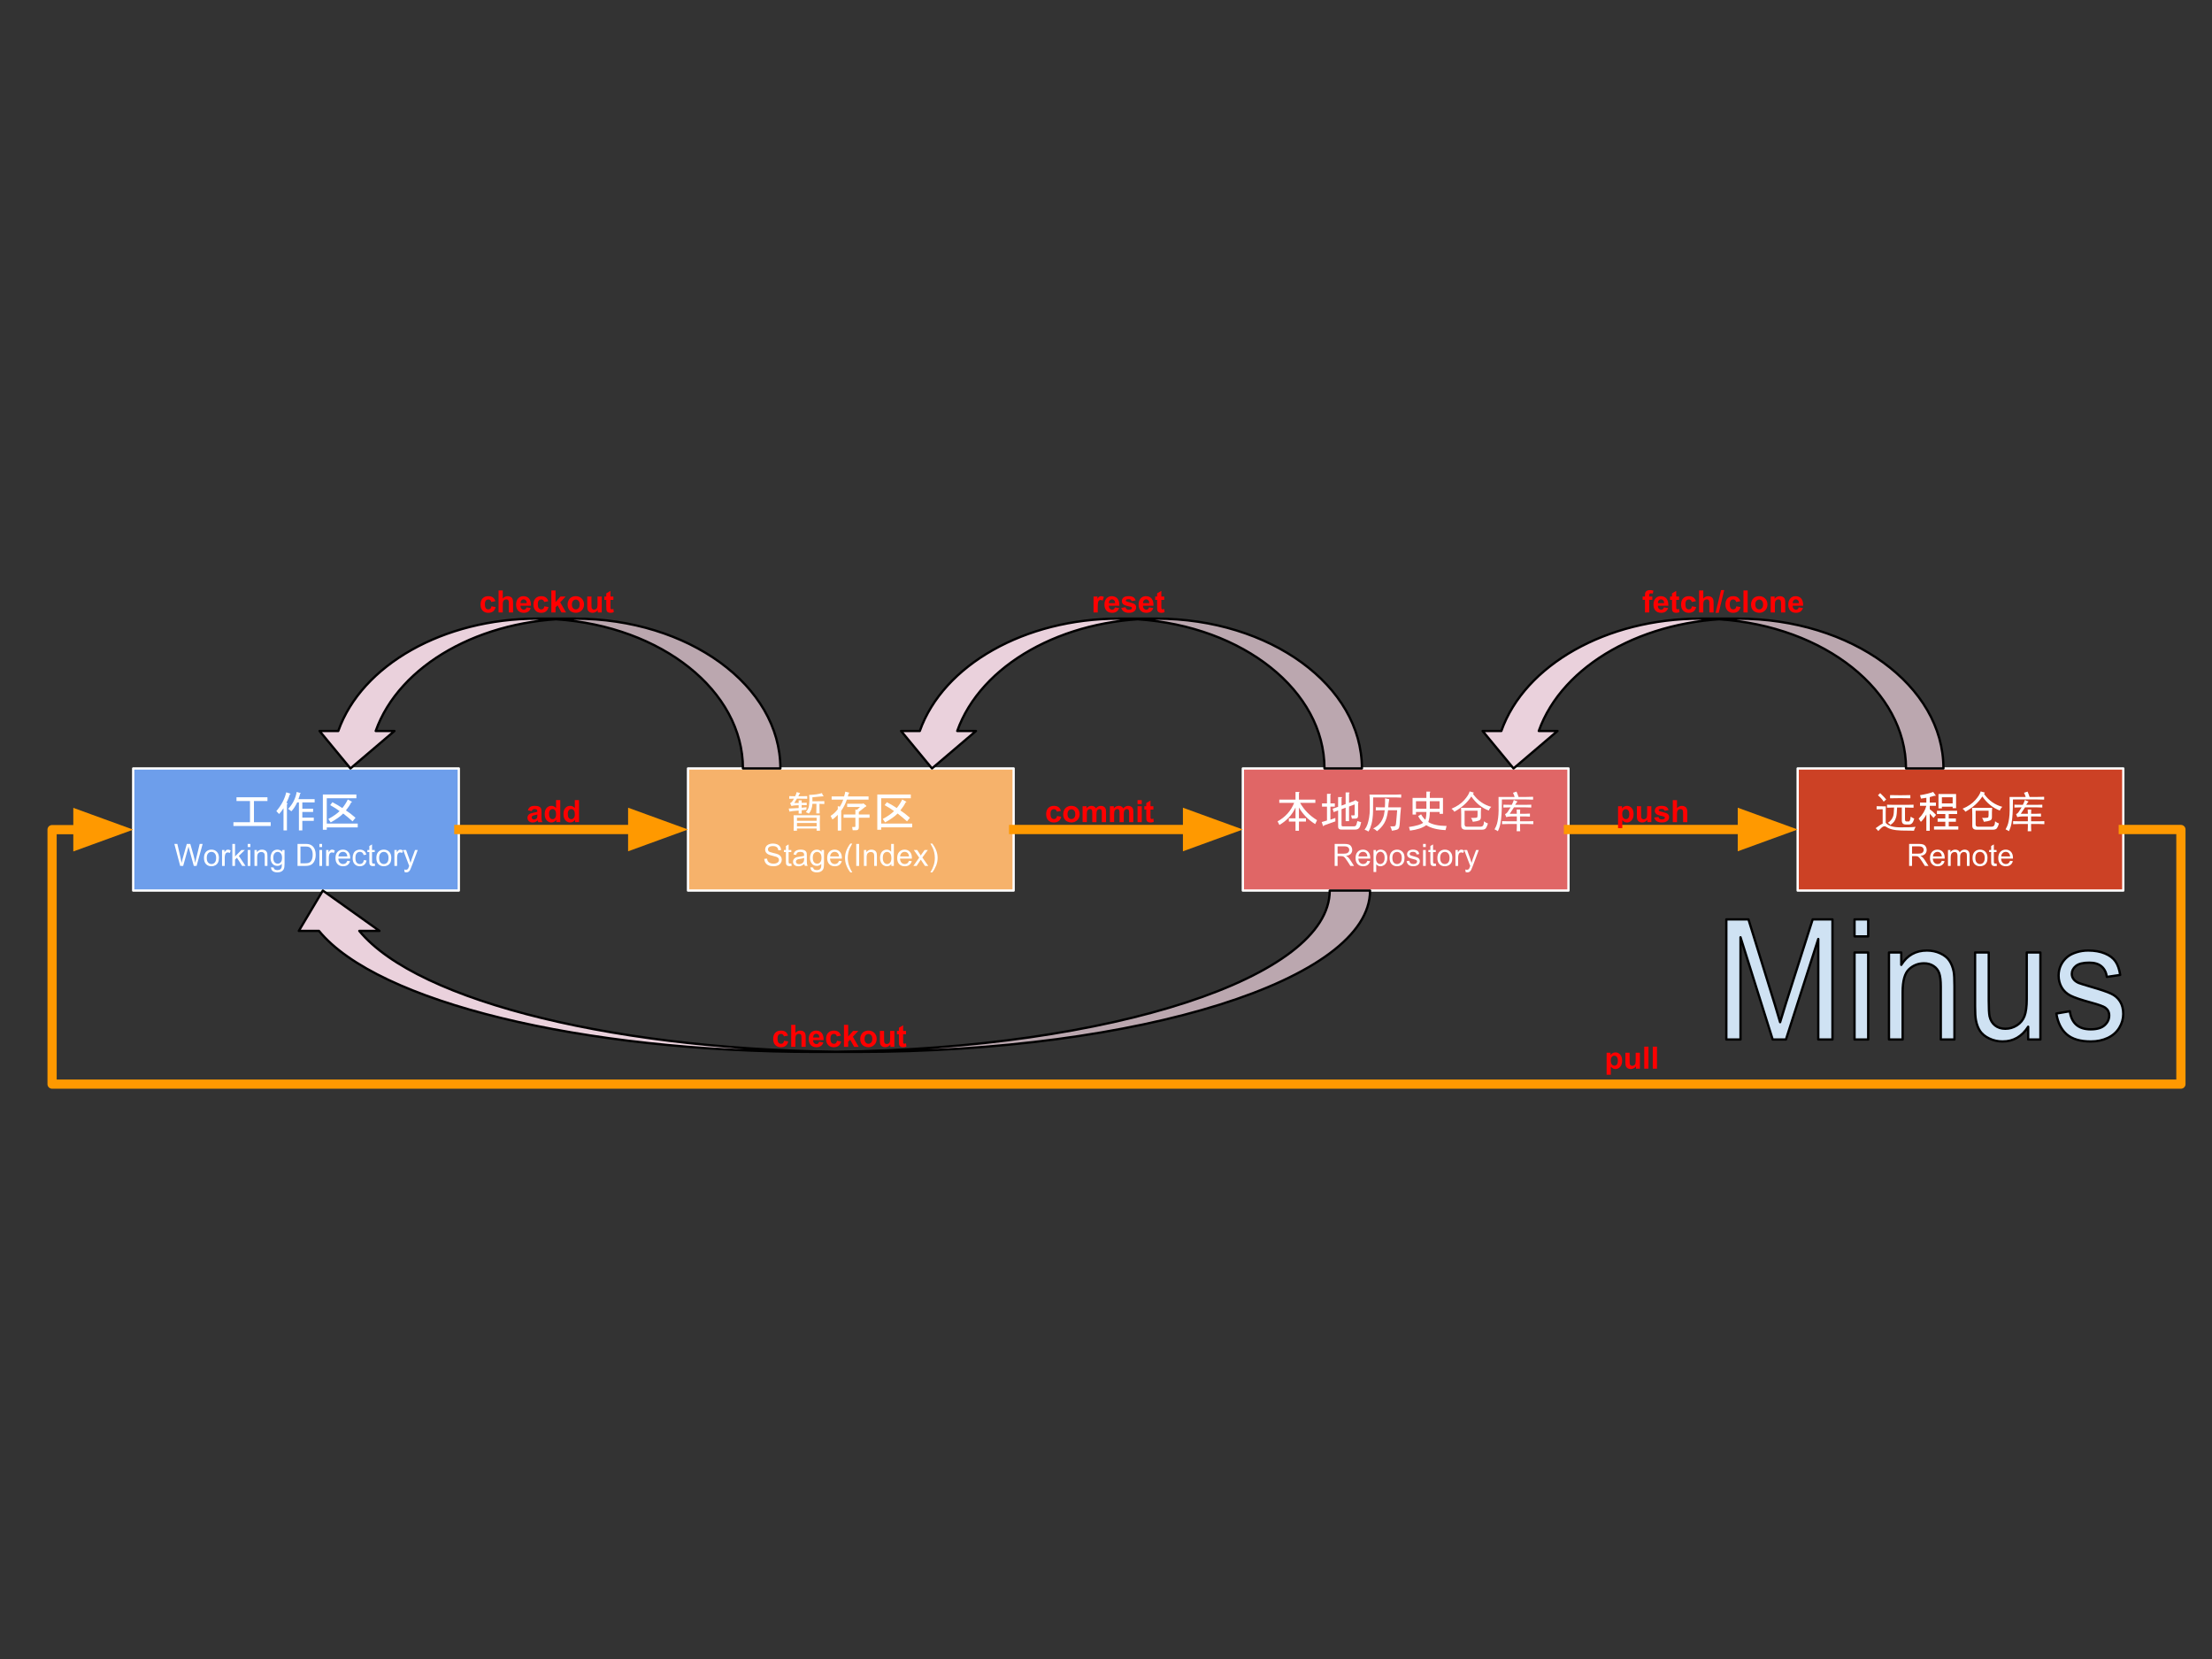 <svg version="1.1" viewBox="0.0 0.0 960.0 720.0" fill="none" stroke="none" stroke-linecap="square" stroke-miterlimit="10" xmlns:xlink="http://www.w3.org/1999/xlink" xmlns="http://www.w3.org/2000/svg"><rect x="0.0" y="0.0" width="960.0" height="720.0" fill="#333333" stroke="none"/><clipPath id="p.0"><path d="m0 0l960.0 0l0 720.0l-960.0 0l0 -720.0z" clip-rule="nonzero"/></clipPath><g clip-path="url(#p.0)"><path fill="#000000" fill-opacity="0.0" d="m0 0l960.0 0l0 720.0l-960.0 0z" fill-rule="evenodd"/><path fill="#6d9eeb" d="m57.801 333.496l141.323 0l0 53.008l-141.323 0z" fill-rule="evenodd"/><path stroke="#ffffff" stroke-width="1.0" stroke-linejoin="round" stroke-linecap="butt" d="m57.801 333.496l141.323 0l0 53.008l-141.323 0z" fill-rule="evenodd"/><path fill="#ffffff" d="m108.493 356.842l0 -9.203l-5.859 0l0 -1.641l13.438 0l0 1.641l-5.859 0l0 9.203l7.266 0l0 1.625l-16.172 0l0 -1.625l7.188 0zm28.062 -10.016l0 1.406l-5.344 0l0 2.75l4.672 0l0 1.406l-4.672 0l0 2.453l4.969 0l0 1.406l-4.969 0l0 4.156l-1.484 0l0 -12.172l-0.75 0q-1.188 2.516 -2.516 3.859l-1.406 -1.047q2.969 -3.109 3.703 -7.344l1.562 0.453q0.438 0.219 -0.078 0.359q-0.141 0.75 -0.734 2.312l7.047 0zm-16.625 5.188q3.266 -3.781 4.297 -8.156l1.641 0.516q0.438 0.297 -0.078 0.375q-0.516 1.703 -1.484 3.703l0.453 0.156q0.297 0.297 -0.234 0.359l0 11.438l-1.484 0l0 -9.656q-0.812 1.344 -1.922 2.531l-1.188 -1.266zm34.734 -5.562l-12.844 0l0 10.984l13.438 0l0 1.641l-13.438 0l0 1.031l-1.703 0l0 -15.297l14.547 0l0 1.641zm-6.094 4.234q1.422 -1.719 2.375 -3.719l1.484 0.812q0.672 0.234 -0.062 0.531q-0.672 1.484 -2.234 3.406q1.781 1.109 4.156 3.188l-1.266 1.562q-2.078 -1.859 -4.078 -3.406q-1.781 1.844 -5.422 3.859l-1.031 -1.484q3.266 -1.781 4.891 -3.422q-1.547 -1.188 -4.078 -2.594l0.969 -1.266q2.297 1.188 4.297 2.531z" fill-rule="nonzero"/><path fill="#ffffff" d="m78.198 375.8l-2.531 -9.547l1.297 0l1.453 6.266q0.234 0.984 0.406 1.953q0.359 -1.531 0.422 -1.766l1.828 -6.453l1.516 0l1.375 4.828q0.516 1.797 0.734 3.391q0.188 -0.906 0.484 -2.078l1.484 -6.141l1.281 0l-2.625 9.547l-1.219 0l-2.0 -7.266q-0.266 -0.922 -0.312 -1.125q-0.141 0.656 -0.281 1.125l-2.016 7.266l-1.297 0zm10.33 -3.453q0 -1.922 1.078 -2.844q0.891 -0.766 2.172 -0.766q1.422 0 2.328 0.938q0.906 0.922 0.906 2.578q0 1.328 -0.406 2.094q-0.391 0.766 -1.156 1.188q-0.766 0.422 -1.672 0.422q-1.453 0 -2.359 -0.922q-0.891 -0.938 -0.891 -2.688zm1.203 0q0 1.328 0.578 1.984q0.594 0.656 1.469 0.656q0.875 0 1.453 -0.656q0.578 -0.672 0.578 -2.031q0 -1.281 -0.594 -1.938q-0.578 -0.656 -1.438 -0.656q-0.875 0 -1.469 0.656q-0.578 0.656 -0.578 1.984zm6.631 3.453l0 -6.906l1.062 0l0 1.047q0.406 -0.734 0.734 -0.969q0.344 -0.234 0.766 -0.234q0.594 0 1.203 0.375l-0.406 1.078q-0.438 -0.25 -0.859 -0.25q-0.391 0 -0.703 0.234q-0.297 0.234 -0.422 0.641q-0.203 0.625 -0.203 1.359l0 3.625l-1.172 0zm4.47 0l0 -9.547l1.172 0l0 5.453l2.766 -2.812l1.516 0l-2.641 2.562l2.906 4.344l-1.438 0l-2.281 -3.531l-0.828 0.797l0 2.734l-1.172 0zm6.664 -8.188l0 -1.359l1.172 0l0 1.359l-1.172 0zm0 8.188l0 -6.906l1.172 0l0 6.906l-1.172 0zm2.945 0l0 -6.906l1.062 0l0 0.984q0.75 -1.141 2.188 -1.141q0.625 0 1.156 0.219q0.531 0.219 0.781 0.594q0.266 0.359 0.375 0.859q0.062 0.328 0.062 1.141l0 4.25l-1.172 0l0 -4.203q0 -0.719 -0.141 -1.062q-0.141 -0.359 -0.484 -0.562q-0.344 -0.219 -0.812 -0.219q-0.75 0 -1.297 0.469q-0.547 0.469 -0.547 1.797l0 3.781l-1.172 0zm7.194 0.578l1.141 0.156q0.078 0.531 0.406 0.781q0.438 0.312 1.188 0.312q0.812 0 1.25 -0.328q0.453 -0.312 0.609 -0.906q0.094 -0.359 0.078 -1.5q-0.766 0.906 -1.906 0.906q-1.438 0 -2.219 -1.031q-0.781 -1.031 -0.781 -2.469q0 -0.984 0.359 -1.812q0.359 -0.844 1.031 -1.297q0.688 -0.453 1.609 -0.453q1.219 0 2.016 0.984l0 -0.828l1.078 0l0 5.969q0 1.609 -0.328 2.281q-0.328 0.688 -1.047 1.078q-0.703 0.391 -1.75 0.391q-1.234 0 -2.0 -0.562q-0.75 -0.562 -0.734 -1.672zm0.984 -4.156q0 1.359 0.531 1.984q0.547 0.625 1.359 0.625q0.797 0 1.344 -0.625q0.547 -0.625 0.547 -1.953q0 -1.266 -0.562 -1.906q-0.562 -0.641 -1.359 -0.641q-0.766 0 -1.312 0.641q-0.547 0.625 -0.547 1.875zm10.506 3.578l0 -9.547l3.281 0q1.109 0 1.703 0.141q0.812 0.188 1.391 0.688q0.766 0.641 1.141 1.641q0.375 0.984 0.375 2.25q0 1.094 -0.266 1.938q-0.25 0.828 -0.656 1.391q-0.391 0.547 -0.859 0.859q-0.469 0.312 -1.141 0.484q-0.656 0.156 -1.531 0.156l-3.438 0zm1.266 -1.125l2.031 0q0.938 0 1.469 -0.172q0.547 -0.188 0.875 -0.5q0.438 -0.453 0.688 -1.203q0.25 -0.766 0.25 -1.844q0 -1.5 -0.5 -2.297q-0.484 -0.812 -1.188 -1.078q-0.5 -0.203 -1.625 -0.203l-2.0 0l0 7.297zm8.219 -7.062l0 -1.359l1.172 0l0 1.359l-1.172 0zm0 8.188l0 -6.906l1.172 0l0 6.906l-1.172 0zm2.93 0l0 -6.906l1.062 0l0 1.047q0.406 -0.734 0.734 -0.969q0.344 -0.234 0.766 -0.234q0.594 0 1.203 0.375l-0.406 1.078q-0.438 -0.25 -0.859 -0.25q-0.391 0 -0.703 0.234q-0.297 0.234 -0.422 0.641q-0.203 0.625 -0.203 1.359l0 3.625l-1.172 0zm9.188 -2.219l1.203 0.141q-0.281 1.062 -1.062 1.656q-0.766 0.578 -1.969 0.578q-1.516 0 -2.406 -0.938q-0.891 -0.938 -0.891 -2.609q0 -1.75 0.891 -2.703q0.906 -0.969 2.344 -0.969q1.391 0 2.266 0.938q0.875 0.938 0.875 2.656q0 0.109 0 0.312l-5.156 0q0.062 1.141 0.641 1.75q0.578 0.594 1.438 0.594q0.656 0 1.109 -0.328q0.453 -0.344 0.719 -1.078zm-3.844 -1.906l3.859 0q-0.078 -0.859 -0.438 -1.297q-0.562 -0.688 -1.453 -0.688q-0.812 0 -1.359 0.547q-0.547 0.531 -0.609 1.438zm11.037 1.594l1.156 0.156q-0.188 1.188 -0.969 1.859q-0.781 0.672 -1.922 0.672q-1.406 0 -2.281 -0.922q-0.859 -0.938 -0.859 -2.656q0 -1.125 0.375 -1.969q0.375 -0.844 1.125 -1.25q0.766 -0.422 1.656 -0.422q1.125 0 1.844 0.578q0.719 0.562 0.922 1.609l-1.141 0.172q-0.172 -0.703 -0.594 -1.047q-0.406 -0.359 -0.984 -0.359q-0.891 0 -1.453 0.641q-0.547 0.641 -0.547 2.0q0 1.406 0.531 2.031q0.547 0.625 1.406 0.625q0.688 0 1.141 -0.422q0.469 -0.422 0.594 -1.297zm4.711 1.484l0.172 1.031q-0.5 0.109 -0.891 0.109q-0.641 0 -1.0 -0.203q-0.344 -0.203 -0.484 -0.531q-0.141 -0.328 -0.141 -1.391l0 -3.969l-0.859 0l0 -0.906l0.859 0l0 -1.719l1.172 -0.703l0 2.422l1.172 0l0 0.906l-1.172 0l0 4.047q0 0.5 0.047 0.641q0.062 0.141 0.203 0.234q0.141 0.078 0.406 0.078q0.203 0 0.516 -0.047zm0.703 -2.406q0 -1.922 1.078 -2.844q0.891 -0.766 2.172 -0.766q1.422 0 2.328 0.938q0.906 0.922 0.906 2.578q0 1.328 -0.406 2.094q-0.391 0.766 -1.156 1.188q-0.766 0.422 -1.672 0.422q-1.453 0 -2.359 -0.922q-0.891 -0.938 -0.891 -2.688zm1.203 0q0 1.328 0.578 1.984q0.594 0.656 1.469 0.656q0.875 0 1.453 -0.656q0.578 -0.672 0.578 -2.031q0 -1.281 -0.594 -1.938q-0.578 -0.656 -1.438 -0.656q-0.875 0 -1.469 0.656q-0.578 0.656 -0.578 1.984zm6.631 3.453l0 -6.906l1.062 0l0 1.047q0.406 -0.734 0.734 -0.969q0.344 -0.234 0.766 -0.234q0.594 0 1.203 0.375l-0.406 1.078q-0.438 -0.25 -0.859 -0.25q-0.391 0 -0.703 0.234q-0.297 0.234 -0.422 0.641q-0.203 0.625 -0.203 1.359l0 3.625l-1.172 0zm4.407 2.656l-0.125 -1.094q0.375 0.109 0.656 0.109q0.391 0 0.625 -0.141q0.234 -0.125 0.391 -0.359q0.109 -0.172 0.359 -0.875q0.031 -0.094 0.109 -0.281l-2.625 -6.922l1.266 0l1.438 4.0q0.281 0.766 0.5 1.594q0.203 -0.797 0.469 -1.578l1.484 -4.016l1.172 0l-2.625 7.016q-0.422 1.141 -0.656 1.578q-0.312 0.578 -0.719 0.844q-0.406 0.281 -0.969 0.281q-0.328 0 -0.75 -0.156z" fill-rule="nonzero"/><path fill="#f6b26b" d="m298.593 333.496l141.323 0l0 53.008l-141.323 0z" fill-rule="evenodd"/><path stroke="#ffffff" stroke-width="1.0" stroke-linejoin="round" stroke-linecap="butt" d="m298.593 333.496l141.323 0l0 53.008l-141.323 0z" fill-rule="evenodd"/><path fill="#ffffff" d="m355.864 353.826q-0.078 1.375 -0.078 3.125q0 1.75 0.078 3.578l-1.453 0l0 -0.953l-8.531 0l0 0.953l-1.453 0q0.078 -1.75 0.078 -3.5q0 -1.828 -0.078 -3.203l11.438 0zm-10.781 -8.25q0.578 -1.156 0.656 -1.812q0.719 0.219 1.531 0.438q-0.297 0.297 -0.812 1.375q2.703 0 3.875 -0.062l0 1.156q-1.172 -0.062 -4.453 -0.062q-0.5 0.875 -1.156 1.891l1.891 0l0 -1.172l1.312 0l0 1.094q0.938 0 2.188 -0.062l0 1.094q-1.25 -0.078 -2.188 -0.078l0 1.172q1.016 -0.078 2.109 -0.219q-0.078 0.656 -0.078 1.094q-1.156 0.141 -2.031 0.219l0 1.453l-1.312 0l0 -1.312q-3.062 0.219 -4.016 0.438l-0.281 -1.312q1.094 -0.078 4.297 -0.219l0 -1.234q-0.812 0 -1.578 0.078q-0.75 0.062 -1.562 0.281q-0.281 -0.656 -0.578 -1.234q0.359 -0.156 0.797 -0.625q0.438 -0.469 0.875 -1.344q-1.016 0 -2.031 0.062l0 -1.156q1.094 0.062 2.547 0.062zm12.391 0q-1.172 0.078 -2.266 0.188q-1.094 0.109 -2.625 0.25l0 1.75q4.297 0 5.172 -0.062l0 1.234q-0.797 -0.078 -2.109 -0.078q0 3.062 0.078 4.156l-1.453 0q0.062 -1.094 0.062 -4.156l-1.75 0q-0.141 2.625 -1.531 4.234q-0.656 -0.359 -1.312 -0.656q1.172 -1.312 1.344 -2.688q0.188 -1.391 0.188 -2.422q0 -1.094 -0.031 -1.562q-0.031 -0.469 -0.109 -0.766q1.75 -0.078 3.094 -0.25q1.344 -0.188 2.516 -0.547q0.141 0.656 0.734 1.375zm-3.062 11.594l-8.531 0l0 1.453l8.531 0l0 -1.453zm0 -2.266l-8.531 0l0 1.312l8.531 0l0 -1.312z" fill-rule="nonzero"/><path fill="#ffffff" d="m363.598 353.654q-1.641 1.625 -2.312 2.0l-0.812 -1.562q1.781 -1.109 3.125 -2.891l0 -1.344l0.891 0.234q0.953 -1.484 1.484 -3.047l-5.047 0l0 -1.406l5.406 0q0.234 -0.672 0.531 -2.078l1.625 0.438q0.297 0.297 -0.219 0.375l-0.297 1.266l8.984 0l0 1.406l-9.438 0q-0.812 2.516 -2.438 4.828l0 8.609l-1.484 0l0 -6.828zm4.078 -4.828l6.75 0l0.219 -0.219l1.188 0.953q0.453 0.453 -0.297 0.594l-2.812 2.234l0 1.109l4.672 0l0 1.406l-4.672 0l0 4.234q0 1.188 -1.188 1.188l-1.484 0l-0.219 -1.406l1.109 0q0.297 0 0.297 -0.297l0 -3.719l-5.125 0l0 -1.406l5.125 0l0 -2.156l0.734 0.078l1.266 -1.188l-5.562 0l0 -1.406zm27.609 -2.375l-12.844 0l0 10.984l13.438 0l0 1.641l-13.438 0l0 1.031l-1.703 0l0 -15.297l14.547 0l0 1.641zm-6.094 4.234q1.422 -1.719 2.375 -3.719l1.484 0.812q0.672 0.234 -0.062 0.531q-0.672 1.484 -2.234 3.406q1.781 1.109 4.156 3.188l-1.266 1.562q-2.078 -1.859 -4.078 -3.406q-1.781 1.844 -5.422 3.859l-1.031 -1.484q3.266 -1.781 4.891 -3.422q-1.547 -1.188 -4.078 -2.594l0.969 -1.266q2.297 1.188 4.297 2.531z" fill-rule="nonzero"/><path fill="#ffffff" d="m331.692 372.738l1.203 -0.109q0.078 0.719 0.391 1.188q0.312 0.453 0.953 0.734q0.656 0.281 1.469 0.281q0.719 0 1.266 -0.219q0.562 -0.219 0.828 -0.578q0.266 -0.375 0.266 -0.828q0 -0.453 -0.266 -0.781q-0.25 -0.328 -0.844 -0.562q-0.391 -0.156 -1.703 -0.469q-1.312 -0.312 -1.844 -0.594q-0.672 -0.359 -1.016 -0.891q-0.328 -0.531 -0.328 -1.188q0 -0.719 0.406 -1.344q0.406 -0.625 1.188 -0.953q0.797 -0.328 1.766 -0.328q1.047 0 1.859 0.344q0.812 0.344 1.25 1.016q0.438 0.656 0.469 1.484l-1.203 0.094q-0.109 -0.906 -0.672 -1.359q-0.562 -0.469 -1.656 -0.469q-1.141 0 -1.672 0.422q-0.516 0.422 -0.516 1.016q0 0.516 0.359 0.844q0.375 0.328 1.906 0.688q1.547 0.344 2.109 0.594q0.844 0.391 1.234 0.984q0.391 0.578 0.391 1.359q0 0.75 -0.438 1.438q-0.422 0.672 -1.25 1.047q-0.812 0.359 -1.828 0.359q-1.297 0 -2.172 -0.375q-0.875 -0.375 -1.375 -1.125q-0.5 -0.766 -0.531 -1.719zm11.733 2.016l0.172 1.031q-0.5 0.109 -0.891 0.109q-0.641 0 -1.0 -0.203q-0.344 -0.203 -0.484 -0.531q-0.141 -0.328 -0.141 -1.391l0 -3.969l-0.859 0l0 -0.906l0.859 0l0 -1.719l1.172 -0.703l0 2.422l1.172 0l0 0.906l-1.172 0l0 4.047q0 0.5 0.047 0.641q0.062 0.141 0.203 0.234q0.141 0.078 0.406 0.078q0.203 0 0.516 -0.047zm5.656 0.188q-0.656 0.562 -1.266 0.797q-0.594 0.219 -1.281 0.219q-1.141 0 -1.75 -0.547q-0.609 -0.562 -0.609 -1.438q0 -0.5 0.219 -0.922q0.234 -0.422 0.609 -0.672q0.375 -0.25 0.844 -0.391q0.344 -0.078 1.047 -0.172q1.422 -0.172 2.094 -0.406q0 -0.234 0 -0.297q0 -0.719 -0.328 -1.016q-0.453 -0.391 -1.344 -0.391q-0.812 0 -1.219 0.297q-0.391 0.281 -0.578 1.016l-1.141 -0.156q0.156 -0.734 0.516 -1.188q0.359 -0.453 1.031 -0.688q0.672 -0.25 1.562 -0.25q0.891 0 1.438 0.203q0.562 0.203 0.812 0.531q0.266 0.312 0.375 0.797q0.047 0.297 0.047 1.078l0 1.562q0 1.625 0.078 2.062q0.078 0.438 0.297 0.828l-1.219 0q-0.188 -0.359 -0.234 -0.859zm-0.094 -2.609q-0.641 0.266 -1.922 0.438q-0.719 0.109 -1.016 0.25q-0.297 0.125 -0.469 0.375q-0.156 0.25 -0.156 0.547q0 0.469 0.344 0.781q0.359 0.312 1.047 0.312q0.672 0 1.203 -0.297q0.531 -0.297 0.781 -0.812q0.188 -0.391 0.188 -1.172l0 -0.422zm2.772 4.047l1.141 0.156q0.078 0.531 0.406 0.781q0.438 0.312 1.188 0.312q0.812 0 1.25 -0.328q0.453 -0.312 0.609 -0.906q0.094 -0.359 0.078 -1.5q-0.766 0.906 -1.906 0.906q-1.438 0 -2.219 -1.031q-0.781 -1.031 -0.781 -2.469q0 -0.984 0.359 -1.812q0.359 -0.844 1.031 -1.297q0.688 -0.453 1.609 -0.453q1.219 0 2.016 0.984l0 -0.828l1.078 0l0 5.969q0 1.609 -0.328 2.281q-0.328 0.688 -1.047 1.078q-0.703 0.391 -1.75 0.391q-1.234 0 -2.0 -0.562q-0.75 -0.562 -0.734 -1.672zm0.984 -4.156q0 1.359 0.531 1.984q0.547 0.625 1.359 0.625q0.797 0 1.344 -0.625q0.547 -0.625 0.547 -1.953q0 -1.266 -0.562 -1.906q-0.562 -0.641 -1.359 -0.641q-0.766 0 -1.312 0.641q-0.547 0.625 -0.547 1.875zm11.381 1.359l1.203 0.141q-0.281 1.062 -1.062 1.656q-0.766 0.578 -1.969 0.578q-1.516 0 -2.406 -0.938q-0.891 -0.938 -0.891 -2.609q0 -1.75 0.891 -2.703q0.906 -0.969 2.344 -0.969q1.391 0 2.266 0.938q0.875 0.938 0.875 2.656q0 0.109 0 0.312l-5.156 0q0.062 1.141 0.641 1.75q0.578 0.594 1.438 0.594q0.656 0 1.109 -0.328q0.453 -0.344 0.719 -1.078zm-3.844 -1.906l3.859 0q-0.078 -0.859 -0.438 -1.297q-0.562 -0.688 -1.453 -0.688q-0.812 0 -1.359 0.547q-0.547 0.531 -0.609 1.438zm8.772 6.938q-0.984 -1.234 -1.656 -2.875q-0.656 -1.641 -0.656 -3.391q0 -1.547 0.5 -2.969q0.578 -1.641 1.812 -3.281l0.828 0q-0.781 1.359 -1.031 1.938q-0.406 0.891 -0.625 1.875q-0.281 1.219 -0.281 2.438q0 3.141 1.938 6.266l-0.828 0zm2.563 -2.812l0 -9.547l1.25 0l0 9.547l-1.25 0zm3.328 0l0 -6.906l1.062 0l0 0.984q0.75 -1.141 2.188 -1.141q0.625 0 1.156 0.219q0.531 0.219 0.781 0.594q0.266 0.359 0.375 0.859q0.062 0.328 0.062 1.141l0 4.25l-1.172 0l0 -4.203q0 -0.719 -0.141 -1.062q-0.141 -0.359 -0.484 -0.562q-0.344 -0.219 -0.812 -0.219q-0.75 0 -1.297 0.469q-0.547 0.469 -0.547 1.797l0 3.781l-1.172 0zm11.897 0l0 -0.875q-0.656 1.031 -1.938 1.031q-0.812 0 -1.516 -0.453q-0.688 -0.453 -1.078 -1.266q-0.375 -0.828 -0.375 -1.891q0 -1.031 0.344 -1.875q0.344 -0.844 1.031 -1.281q0.703 -0.453 1.547 -0.453q0.625 0 1.109 0.266q0.5 0.25 0.797 0.672l0 -3.422l1.172 0l0 9.547l-1.094 0zm-3.703 -3.453q0 1.328 0.562 1.984q0.562 0.656 1.328 0.656q0.766 0 1.297 -0.625q0.531 -0.625 0.531 -1.906q0 -1.422 -0.547 -2.078q-0.547 -0.672 -1.344 -0.672q-0.781 0 -1.312 0.641q-0.516 0.625 -0.516 2.0zm11.366 1.234l1.203 0.141q-0.281 1.062 -1.062 1.656q-0.766 0.578 -1.969 0.578q-1.516 0 -2.406 -0.938q-0.891 -0.938 -0.891 -2.609q0 -1.75 0.891 -2.703q0.906 -0.969 2.344 -0.969q1.391 0 2.266 0.938q0.875 0.938 0.875 2.656q0 0.109 0 0.312l-5.156 0q0.062 1.141 0.641 1.75q0.578 0.594 1.438 0.594q0.656 0 1.109 -0.328q0.453 -0.344 0.719 -1.078zm-3.844 -1.906l3.859 0q-0.078 -0.859 -0.438 -1.297q-0.562 -0.688 -1.453 -0.688q-0.812 0 -1.359 0.547q-0.547 0.531 -0.609 1.438zm5.741 4.125l2.531 -3.594l-2.344 -3.312l1.469 0l1.062 1.609q0.297 0.469 0.484 0.781q0.281 -0.438 0.516 -0.766l1.172 -1.625l1.406 0l-2.391 3.25l2.562 3.656l-1.438 0l-1.422 -2.141l-0.375 -0.594l-1.812 2.734l-1.422 0zm8.211 2.812l-0.828 0q1.938 -3.125 1.938 -6.266q0 -1.219 -0.281 -2.422q-0.219 -0.984 -0.609 -1.875q-0.266 -0.594 -1.047 -1.953l0.828 0q1.234 1.641 1.812 3.281q0.5 1.422 0.5 2.969q0 1.75 -0.672 3.391q-0.672 1.641 -1.641 2.875z" fill-rule="nonzero"/><path fill="#e06666" d="m539.385 333.496l141.323 0l0 53.008l-141.323 0z" fill-rule="evenodd"/><path stroke="#ffffff" stroke-width="1.0" stroke-linejoin="round" stroke-linecap="butt" d="m539.385 333.496l141.323 0l0 53.008l-141.323 0z" fill-rule="evenodd"/><path fill="#ffffff" d="m570.781 357.654q-4.531 -2.812 -7.047 -7.203l0 4.688l3.047 0l0 1.406l-3.047 0l0 4.016l-1.484 0l0 -4.016l-2.891 0l0 -1.406l2.891 0l0 -4.688q-2.156 4.75 -6.984 7.578l-0.812 -1.562q5.047 -2.75 7.203 -8.016l-6.453 0l0 -1.406l7.047 0l0 -3.344l1.406 0q0.594 0.078 0.078 0.453l0 2.891l7.125 0l0 1.406l-6.609 0q2.531 4.531 7.344 7.5l-0.812 1.703zm8.766 -1.188l-4.984 1.781q-0.062 0.516 -0.359 0.219l-0.594 -1.703l2.297 -0.672l0 -6.0l-2.156 0l0 -1.422l2.156 0l0 -4.156l1.406 0q0.594 0.078 0.078 0.453l0 3.703l1.922 0l0 1.422l-1.922 0l0 5.641l2.156 -0.75l0 1.484zm8.156 2.156q0.75 0 0.969 -0.75l0.438 -1.547l1.641 0.516l-0.375 1.406q-0.438 1.781 -2.156 1.781l-6.156 0q-1.328 0 -1.328 -1.266l0 -7.047l-1.938 0.75l-0.438 -1.484l2.375 -0.828l0 -4.219l1.406 0q0.594 0.062 0.078 0.438l0 3.266l1.781 -0.672l0 -5.047l1.406 0q0.594 0.078 0.078 0.453l0 4.078l2.516 -0.969l0.156 -0.297l1.547 1.047l-0.297 0.219l0 5.641q0 1.188 -1.188 1.188l-1.484 0l-0.359 -1.406l1.25 0q0.297 0 0.297 -0.297l0 -4.453l-2.438 0.891l0 6.375l-1.484 0l0 -5.859l-1.781 0.672l0 6.828q0 0.594 0.516 0.594l4.969 0z" fill-rule="nonzero"/><path fill="#ffffff" d="m602.422 351.639q-0.297 2.109 -0.703 3.391q-0.391 1.266 -0.984 2.25q-0.578 0.984 -1.344 1.812q-0.766 0.844 -1.781 1.656q-0.734 -0.812 -1.672 -1.172q1.672 -0.875 2.578 -1.859q0.922 -0.984 1.422 -2.078q0.516 -1.094 0.688 -1.922q0.188 -0.844 0.344 -2.078l-1.469 0q-1.75 0 -2.406 0.062l0 -1.375q1.391 0.062 2.266 0.062l1.672 0q0.078 -0.938 0.078 -1.812l0 -2.125q1.016 0.297 1.828 0.375q-0.219 1.094 -0.297 1.859q-0.078 0.766 -0.141 1.703l5.531 0q-0.141 1.094 -0.297 3.141q-0.141 2.031 -0.219 3.391q-0.062 1.344 -0.281 2.141q-0.219 0.812 -1.141 1.062q-0.906 0.25 -2.0 0.406q-0.219 -0.875 -0.719 -1.906q1.531 0.078 1.953 -0.062q0.438 -0.156 0.547 -1.281q0.109 -1.125 0.25 -2.656q0.156 -1.531 0.234 -2.984l-3.938 0zm-8.531 9.25q-0.719 -0.516 -1.672 -0.797q0.875 -1.172 1.266 -2.375q0.406 -1.203 0.703 -2.906q0.297 -1.719 0.297 -3.828l0 -3.578q0 -1.453 -0.156 -2.547l11.297 0q1.609 0 2.484 -0.078l0 1.391q-0.734 -0.078 -1.969 -0.078l-10.203 0q0 4.672 -0.047 6.172q-0.031 1.484 -0.219 2.938q-0.172 1.453 -0.438 2.406q-0.25 0.953 -0.578 1.781q-0.328 0.844 -0.766 1.5z" fill-rule="nonzero"/><path fill="#ffffff" d="m620.531 346.295l5.719 0l0 6.906l-1.484 0l0 -0.812l-4.234 0q0 2.516 -0.656 4.375q2.594 1.641 7.938 1.703l-0.453 1.797q-5.406 -0.234 -8.375 -2.156q-2.312 1.781 -7.062 2.375l-0.438 -1.562q4.969 -0.75 6.156 -1.859q-1.406 -1.328 -2.156 -2.891l1.266 -0.75q0.812 1.484 1.859 2.375q0.438 -1.406 0.438 -3.406l-4.516 0l0 1.109l-1.484 0l0 -7.203l6.0 0l0 -2.734l1.422 0q0.594 0.062 0.062 0.438l0 2.297zm-1.484 1.422l-4.516 0l0 3.266l4.516 0l0 -3.266zm5.719 3.266l0 -3.266l-4.234 0l0 3.266l4.234 0z" fill-rule="nonzero"/><path fill="#ffffff" d="m642.781 350.607q-0.078 1.031 -0.078 1.969l0 1.828q0.078 1.312 -0.766 1.672q-0.844 0.359 -2.734 0.578q-0.438 -1.312 -0.797 -1.672q2.25 0 2.547 -0.141q0.297 -0.156 0.297 -1.094l0 -1.891l-5.625 0l0 5.969q0.078 0.953 0.875 0.953l5.984 0q0.875 0 1.203 -0.547q0.328 -0.547 0.391 -1.797q0.734 0.656 1.688 0.953q-0.438 1.453 -0.922 2.078q-0.469 0.625 -1.703 0.625l-7.141 0q-1.828 0 -1.828 -1.75l0 -4.891q0 -1.234 -0.078 -2.844l8.688 0zm-3.5 -6.047q3.062 4.297 7.938 5.609q-0.797 0.734 -1.094 1.609q-4.594 -1.75 -7.578 -6.125q-2.547 3.938 -7.359 6.641q-0.297 -0.594 -1.234 -1.312q3.5 -1.469 5.5 -3.719q2.0 -2.266 2.359 -3.797q0.953 0.297 1.828 0.516l-0.359 0.578zm16.828 4.734q0.656 -1.312 0.875 -2.109q0.875 0.438 1.609 0.656q-0.516 0.578 -1.031 1.453l4.516 0q1.25 0 2.484 -0.062l0 1.234q-1.172 -0.078 -2.547 -0.078l-4.953 0q-1.094 1.75 -1.828 2.781l3.062 0q0 -0.812 -0.078 -1.828l1.531 0q-0.062 0.953 -0.062 1.828l2.328 0q1.156 0 1.969 -0.078l0 1.312q-0.656 -0.078 -2.047 -0.078l-2.25 0l0 2.109l3.344 0q1.172 0 2.406 -0.062l0 1.312q-1.172 -0.078 -2.406 -0.078l-3.344 0l0 1.391q0 1.016 0.062 1.75l-1.531 0q0.078 -0.734 0.078 -1.75l0 -1.391l-3.719 0q-1.172 0 -2.688 0.078l0 -1.312q1.375 0.062 2.688 0.062l3.719 0l0 -2.109l-2.406 0q-1.609 0.078 -2.188 0.297l-0.516 -1.312q0.656 -0.219 1.234 -1.094q0.594 -0.875 1.172 -1.828q-1.812 0 -3.125 0.078l0 -1.234q1.312 0.062 3.641 0.062zm9.25 -2.25q-1.891 -0.078 -2.984 -0.078l-10.562 0q0 4.156 -0.156 6.344q-0.141 2.188 -0.469 4.016q-0.328 1.812 -1.125 3.422q-0.578 -0.438 -1.453 -0.812q0.797 -1.375 1.078 -2.438q0.297 -1.062 0.484 -2.516q0.188 -1.453 0.219 -3.266q0.031 -1.828 -0.031 -5.844l6.984 0q-0.219 -0.797 -0.719 -1.812q0.797 -0.219 1.531 -0.516q0.578 1.312 0.875 2.328l3.344 0q1.172 0 2.984 -0.078l0 1.25z" fill-rule="nonzero"/><path fill="#ffffff" d="m579.241 375.8l0 -9.547l4.234 0q1.266 0 1.922 0.266q0.672 0.25 1.062 0.906q0.406 0.656 0.406 1.438q0 1.016 -0.656 1.719q-0.656 0.688 -2.031 0.875q0.5 0.25 0.766 0.484q0.547 0.5 1.047 1.266l1.656 2.594l-1.578 0l-1.266 -1.984q-0.562 -0.859 -0.922 -1.312q-0.344 -0.453 -0.641 -0.641q-0.281 -0.188 -0.562 -0.25q-0.219 -0.047 -0.703 -0.047l-1.469 0l0 4.234l-1.266 0zm1.266 -5.328l2.719 0q0.859 0 1.344 -0.172q0.484 -0.188 0.734 -0.578q0.266 -0.391 0.266 -0.859q0 -0.672 -0.5 -1.109q-0.484 -0.438 -1.547 -0.438l-3.016 0l0 3.156zm12.922 3.109l1.203 0.141q-0.281 1.062 -1.062 1.656q-0.766 0.578 -1.969 0.578q-1.516 0 -2.406 -0.938q-0.891 -0.938 -0.891 -2.609q0 -1.75 0.891 -2.703q0.906 -0.969 2.344 -0.969q1.391 0 2.266 0.938q0.875 0.938 0.875 2.656q0 0.109 0 0.312l-5.156 0q0.062 1.141 0.641 1.75q0.578 0.594 1.438 0.594q0.656 0 1.109 -0.328q0.453 -0.344 0.719 -1.078zm-3.844 -1.906l3.859 0q-0.078 -0.859 -0.438 -1.297q-0.562 -0.688 -1.453 -0.688q-0.812 0 -1.359 0.547q-0.547 0.531 -0.609 1.438zm6.522 6.781l0 -9.562l1.078 0l0 0.891q0.375 -0.531 0.844 -0.781q0.484 -0.266 1.156 -0.266q0.875 0 1.547 0.453q0.688 0.453 1.031 1.281q0.344 0.828 0.344 1.828q0 1.047 -0.375 1.906q-0.375 0.844 -1.109 1.297q-0.719 0.453 -1.531 0.453q-0.578 0 -1.047 -0.25q-0.469 -0.25 -0.766 -0.625l0 3.375l-1.172 0zm1.062 -6.078q0 1.344 0.531 1.984q0.547 0.625 1.312 0.625q0.781 0 1.344 -0.656q0.562 -0.656 0.562 -2.047q0 -1.312 -0.547 -1.969q-0.547 -0.672 -1.297 -0.672q-0.75 0 -1.328 0.703q-0.578 0.703 -0.578 2.031zm5.912 -0.031q0 -1.922 1.078 -2.844q0.891 -0.766 2.172 -0.766q1.422 0 2.328 0.938q0.906 0.922 0.906 2.578q0 1.328 -0.406 2.094q-0.391 0.766 -1.156 1.188q-0.766 0.422 -1.672 0.422q-1.453 0 -2.359 -0.922q-0.891 -0.938 -0.891 -2.688zm1.203 0q0 1.328 0.578 1.984q0.594 0.656 1.469 0.656q0.875 0 1.453 -0.656q0.578 -0.672 0.578 -2.031q0 -1.281 -0.594 -1.938q-0.578 -0.656 -1.438 -0.656q-0.875 0 -1.469 0.656q-0.578 0.656 -0.578 1.984zm6.178 1.391l1.156 -0.188q0.109 0.703 0.547 1.078q0.453 0.359 1.25 0.359q0.812 0 1.203 -0.328q0.391 -0.328 0.391 -0.766q0 -0.391 -0.359 -0.625q-0.234 -0.156 -1.188 -0.391q-1.297 -0.328 -1.797 -0.562q-0.484 -0.25 -0.75 -0.656q-0.25 -0.422 -0.25 -0.938q0 -0.453 0.203 -0.844q0.219 -0.406 0.578 -0.672q0.281 -0.188 0.75 -0.328q0.469 -0.141 1.016 -0.141q0.812 0 1.422 0.234q0.609 0.234 0.906 0.641q0.297 0.391 0.406 1.062l-1.141 0.156q-0.078 -0.531 -0.453 -0.828q-0.375 -0.312 -1.062 -0.312q-0.812 0 -1.156 0.266q-0.344 0.266 -0.344 0.625q0 0.234 0.141 0.422q0.156 0.188 0.453 0.312q0.172 0.062 1.031 0.297q1.25 0.328 1.734 0.547q0.5 0.203 0.781 0.609q0.281 0.406 0.281 1.0q0 0.594 -0.344 1.109q-0.344 0.516 -1.0 0.797q-0.641 0.281 -1.453 0.281q-1.344 0 -2.047 -0.562q-0.703 -0.562 -0.906 -1.656zm7.148 -6.125l0 -1.359l1.172 0l0 1.359l-1.172 0zm0 8.188l0 -6.906l1.172 0l0 6.906l-1.172 0zm5.508 -1.047l0.172 1.031q-0.5 0.109 -0.891 0.109q-0.641 0 -1.0 -0.203q-0.344 -0.203 -0.484 -0.531q-0.141 -0.328 -0.141 -1.391l0 -3.969l-0.859 0l0 -0.906l0.859 0l0 -1.719l1.172 -0.703l0 2.422l1.172 0l0 0.906l-1.172 0l0 4.047q0 0.5 0.047 0.641q0.062 0.141 0.203 0.234q0.141 0.078 0.406 0.078q0.203 0 0.516 -0.047zm0.703 -2.406q0 -1.922 1.078 -2.844q0.891 -0.766 2.172 -0.766q1.422 0 2.328 0.938q0.906 0.922 0.906 2.578q0 1.328 -0.406 2.094q-0.391 0.766 -1.156 1.188q-0.766 0.422 -1.672 0.422q-1.453 0 -2.359 -0.922q-0.891 -0.938 -0.891 -2.688zm1.203 0q0 1.328 0.578 1.984q0.594 0.656 1.469 0.656q0.875 0 1.453 -0.656q0.578 -0.672 0.578 -2.031q0 -1.281 -0.594 -1.938q-0.578 -0.656 -1.438 -0.656q-0.875 0 -1.469 0.656q-0.578 0.656 -0.578 1.984zm6.631 3.453l0 -6.906l1.062 0l0 1.047q0.406 -0.734 0.734 -0.969q0.344 -0.234 0.766 -0.234q0.594 0 1.203 0.375l-0.406 1.078q-0.438 -0.25 -0.859 -0.25q-0.391 0 -0.703 0.234q-0.297 0.234 -0.422 0.641q-0.203 0.625 -0.203 1.359l0 3.625l-1.172 0zm4.407 2.656l-0.125 -1.094q0.375 0.109 0.656 0.109q0.391 0 0.625 -0.141q0.234 -0.125 0.391 -0.359q0.109 -0.172 0.359 -0.875q0.031 -0.094 0.109 -0.281l-2.625 -6.922l1.266 0l1.438 4.0q0.281 0.766 0.5 1.594q0.203 -0.797 0.469 -1.578l1.484 -4.016l1.172 0l-2.625 7.016q-0.422 1.141 -0.656 1.578q-0.312 0.578 -0.719 0.844q-0.406 0.281 -0.969 0.281q-0.328 0 -0.75 -0.156z" fill-rule="nonzero"/><path fill="#cc4125" d="m780.178 333.496l141.323 0l0 53.008l-141.323 0z" fill-rule="evenodd"/><path stroke="#ffffff" stroke-width="1.0" stroke-linejoin="round" stroke-linecap="butt" d="m780.178 333.496l141.323 0l0 53.008l-141.323 0z" fill-rule="evenodd"/><path fill="#ffffff" d="m830.777 355.279q-0.656 2.547 -2.188 2.547l-1.453 0q-1.75 0 -1.75 -1.672l0 -5.688l-2.047 0q-0.078 2.984 -0.438 4.234q-0.359 1.234 -0.875 1.891q-0.516 0.656 -1.609 1.453q-0.281 -0.516 -1.094 -0.953q0.734 -0.438 1.344 -1.156q0.625 -0.734 0.953 -1.672q0.328 -0.953 0.406 -3.797q-1.609 0 -3.062 0.078l0 -1.312q1.453 0.062 2.922 0.062l5.672 0q1.469 0 2.922 -0.062l0 1.312q-1.453 -0.078 -3.719 -0.078l0 5.172q0 0.797 0.594 0.875l1.078 0q0.594 -0.078 0.812 -2.109q0.656 0.5 1.531 0.875zm-16.766 4.156q2.266 -1.688 3.062 -1.969l0 -6.266q-1.391 0 -2.625 0.062l0 -1.375q1.453 0.062 2.766 0.062l1.234 0q-0.062 1.469 -0.062 2.266l0 4.875q1.594 1.906 6.031 1.969q4.453 0.078 6.938 -0.219q-0.656 1.172 -0.656 1.688q-3.062 0 -5.5 -0.078q-2.438 -0.078 -4.016 -0.484q-1.562 -0.391 -2.516 -1.078q-0.938 -0.703 -2.0 0.25q-1.047 0.953 -1.484 1.531q-0.516 -0.656 -1.172 -1.234zm15.078 -12.984q-1.312 -0.062 -4.359 -0.062q-3.062 0 -4.453 0.062l0 -1.375q1.391 0.062 4.453 0.062q3.047 0 4.359 -0.062l0 1.375zm-11.578 1.469q-0.734 -1.25 -2.484 -2.781l0.953 -0.938q1.891 1.812 2.625 2.766q-0.578 0.516 -1.094 0.953z" fill-rule="nonzero"/><path fill="#ffffff" d="m839.136 354.982l-1.625 -1.859l0 7.438l-1.484 0l0 -7.062q-1.125 2.078 -2.375 3.188l-0.969 -1.406q2.516 -2.453 3.344 -5.562l-2.75 0l0 -1.406l2.75 0l0 -2.078l-2.312 0.359l-0.438 -1.484q3.562 -0.594 5.719 -1.406l1.031 1.406q0.078 0.531 -0.438 0.234l-2.078 0.594l0 2.375l2.672 0l0 1.406l-2.672 0l0 1.484q1.188 0.812 2.734 2.453l-1.109 1.328zm6.609 -1.703l0 1.922l3.109 0l0 1.422l-3.109 0l0 2.0l4.156 0l0 1.406l-10.547 0l0 -1.406l4.906 0l0 -2.0l-3.344 0l0 -1.422l3.344 0l0 -1.922l-3.641 0l0 -1.406l8.766 0l0 1.406l-3.641 0zm1.703 -7.281l-4.672 0l0 2.672l4.672 0l0 -2.672zm0 4.75l0 -0.656l-4.672 0l0 0.734l-1.484 0l0 -6.234l7.641 0l0 6.156l-1.484 0z" fill-rule="nonzero"/><path fill="#ffffff" d="m864.574 350.607q-0.078 1.031 -0.078 1.969l0 1.828q0.078 1.312 -0.766 1.672q-0.844 0.359 -2.734 0.578q-0.438 -1.312 -0.797 -1.672q2.25 0 2.547 -0.141q0.297 -0.156 0.297 -1.094l0 -1.891l-5.625 0l0 5.969q0.078 0.953 0.875 0.953l5.984 0q0.875 0 1.203 -0.547q0.328 -0.547 0.391 -1.797q0.734 0.656 1.688 0.953q-0.438 1.453 -0.922 2.078q-0.469 0.625 -1.703 0.625l-7.141 0q-1.828 0 -1.828 -1.75l0 -4.891q0 -1.234 -0.078 -2.844l8.688 0zm-3.5 -6.047q3.062 4.297 7.938 5.609q-0.797 0.734 -1.094 1.609q-4.594 -1.75 -7.578 -6.125q-2.547 3.938 -7.359 6.641q-0.297 -0.594 -1.234 -1.312q3.5 -1.469 5.5 -3.719q2.0 -2.266 2.359 -3.797q0.953 0.297 1.828 0.516l-0.359 0.578zm16.828 4.734q0.656 -1.312 0.875 -2.109q0.875 0.438 1.609 0.656q-0.516 0.578 -1.031 1.453l4.516 0q1.25 0 2.484 -0.062l0 1.234q-1.172 -0.078 -2.547 -0.078l-4.953 0q-1.094 1.75 -1.828 2.781l3.062 0q0 -0.812 -0.078 -1.828l1.531 0q-0.062 0.953 -0.062 1.828l2.328 0q1.156 0 1.969 -0.078l0 1.312q-0.656 -0.078 -2.047 -0.078l-2.25 0l0 2.109l3.344 0q1.172 0 2.406 -0.062l0 1.312q-1.172 -0.078 -2.406 -0.078l-3.344 0l0 1.391q0 1.016 0.062 1.75l-1.531 0q0.078 -0.734 0.078 -1.75l0 -1.391l-3.719 0q-1.172 0 -2.688 0.078l0 -1.312q1.375 0.062 2.688 0.062l3.719 0l0 -2.109l-2.406 0q-1.609 0.078 -2.188 0.297l-0.516 -1.312q0.656 -0.219 1.234 -1.094q0.594 -0.875 1.172 -1.828q-1.812 0 -3.125 0.078l0 -1.234q1.312 0.062 3.641 0.062zm9.25 -2.25q-1.891 -0.078 -2.984 -0.078l-10.562 0q0 4.156 -0.156 6.344q-0.141 2.188 -0.469 4.016q-0.328 1.812 -1.125 3.422q-0.578 -0.438 -1.453 -0.812q0.797 -1.375 1.078 -2.438q0.297 -1.062 0.484 -2.516q0.188 -1.453 0.219 -3.266q0.031 -1.828 -0.031 -5.844l6.984 0q-0.219 -0.797 -0.719 -1.812q0.797 -0.219 1.531 -0.516q0.578 1.312 0.875 2.328l3.344 0q1.172 0 2.984 -0.078l0 1.25z" fill-rule="nonzero"/><path fill="#ffffff" d="m828.552 375.8l0 -9.547l4.234 0q1.266 0 1.922 0.266q0.672 0.25 1.062 0.906q0.406 0.656 0.406 1.438q0 1.016 -0.656 1.719q-0.656 0.688 -2.031 0.875q0.5 0.25 0.766 0.484q0.547 0.5 1.047 1.266l1.656 2.594l-1.578 0l-1.266 -1.984q-0.562 -0.859 -0.922 -1.312q-0.344 -0.453 -0.641 -0.641q-0.281 -0.188 -0.562 -0.25q-0.219 -0.047 -0.703 -0.047l-1.469 0l0 4.234l-1.266 0zm1.266 -5.328l2.719 0q0.859 0 1.344 -0.172q0.484 -0.188 0.734 -0.578q0.266 -0.391 0.266 -0.859q0 -0.672 -0.5 -1.109q-0.484 -0.438 -1.547 -0.438l-3.016 0l0 3.156zm12.922 3.109l1.203 0.141q-0.281 1.062 -1.062 1.656q-0.766 0.578 -1.969 0.578q-1.516 0 -2.406 -0.938q-0.891 -0.938 -0.891 -2.609q0 -1.75 0.891 -2.703q0.906 -0.969 2.344 -0.969q1.391 0 2.266 0.938q0.875 0.938 0.875 2.656q0 0.109 0 0.312l-5.156 0q0.062 1.141 0.641 1.75q0.578 0.594 1.438 0.594q0.656 0 1.109 -0.328q0.453 -0.344 0.719 -1.078zm-3.844 -1.906l3.859 0q-0.078 -0.859 -0.438 -1.297q-0.562 -0.688 -1.453 -0.688q-0.812 0 -1.359 0.547q-0.547 0.531 -0.609 1.438zm6.522 4.125l0 -6.906l1.047 0l0 0.969q0.328 -0.516 0.859 -0.812q0.547 -0.312 1.234 -0.312q0.781 0 1.266 0.312q0.484 0.312 0.688 0.891q0.828 -1.203 2.141 -1.203q1.031 0 1.578 0.578q0.562 0.562 0.562 1.734l0 4.75l-1.172 0l0 -4.359q0 -0.703 -0.125 -1.0q-0.109 -0.312 -0.406 -0.5q-0.297 -0.188 -0.703 -0.188q-0.719 0 -1.203 0.484q-0.484 0.484 -0.484 1.547l0 4.016l-1.172 0l0 -4.484q0 -0.781 -0.297 -1.172q-0.281 -0.391 -0.922 -0.391q-0.5 0 -0.922 0.266q-0.422 0.25 -0.609 0.75q-0.188 0.5 -0.188 1.453l0 3.578l-1.172 0zm10.665 -3.453q0 -1.922 1.078 -2.844q0.891 -0.766 2.172 -0.766q1.422 0 2.328 0.938q0.906 0.922 0.906 2.578q0 1.328 -0.406 2.094q-0.391 0.766 -1.156 1.188q-0.766 0.422 -1.672 0.422q-1.453 0 -2.359 -0.922q-0.891 -0.938 -0.891 -2.688zm1.203 0q0 1.328 0.578 1.984q0.594 0.656 1.469 0.656q0.875 0 1.453 -0.656q0.578 -0.672 0.578 -2.031q0 -1.281 -0.594 -1.938q-0.578 -0.656 -1.438 -0.656q-0.875 0 -1.469 0.656q-0.578 0.656 -0.578 1.984zm9.209 2.406l0.172 1.031q-0.5 0.109 -0.891 0.109q-0.641 0 -1.0 -0.203q-0.344 -0.203 -0.484 -0.531q-0.141 -0.328 -0.141 -1.391l0 -3.969l-0.859 0l0 -0.906l0.859 0l0 -1.719l1.172 -0.703l0 2.422l1.172 0l0 0.906l-1.172 0l0 4.047q0 0.5 0.047 0.641q0.062 0.141 0.203 0.234q0.141 0.078 0.406 0.078q0.203 0 0.516 -0.047zm5.875 -1.172l1.203 0.141q-0.281 1.062 -1.062 1.656q-0.766 0.578 -1.969 0.578q-1.516 0 -2.406 -0.938q-0.891 -0.938 -0.891 -2.609q0 -1.75 0.891 -2.703q0.906 -0.969 2.344 -0.969q1.391 0 2.266 0.938q0.875 0.938 0.875 2.656q0 0.109 0 0.312l-5.156 0q0.062 1.141 0.641 1.75q0.578 0.594 1.438 0.594q0.656 0 1.109 -0.328q0.453 -0.344 0.719 -1.078zm-3.844 -1.906l3.859 0q-0.078 -0.859 -0.438 -1.297q-0.562 -0.688 -1.453 -0.688q-0.812 0 -1.359 0.547q-0.547 0.531 -0.609 1.438z" fill-rule="nonzero"/><path fill="#000000" fill-opacity="0.0" d="m199.123 360.0l99.465 0" fill-rule="evenodd"/><path stroke="#ff9900" stroke-width="4.0" stroke-linejoin="round" stroke-linecap="butt" d="m199.123 360.0l75.465 0" fill-rule="evenodd"/><path fill="#ff9900" stroke="#ff9900" stroke-width="4.0" stroke-linecap="butt" d="m274.588 366.607l18.152 -6.607l-18.152 -6.607z" fill-rule="evenodd"/><path fill="#000000" fill-opacity="0.0" d="m439.916 360.0l99.465 0" fill-rule="evenodd"/><path stroke="#ff9900" stroke-width="4.0" stroke-linejoin="round" stroke-linecap="butt" d="m439.916 360.0l75.465 0" fill-rule="evenodd"/><path fill="#ff9900" stroke="#ff9900" stroke-width="4.0" stroke-linecap="butt" d="m515.38 366.607l18.152 -6.607l-18.152 -6.607z" fill-rule="evenodd"/><path fill="#000000" fill-opacity="0.0" d="m680.708 360.0l99.465 0" fill-rule="evenodd"/><path stroke="#ff9900" stroke-width="4.0" stroke-linejoin="round" stroke-linecap="butt" d="m680.708 360.0l75.465 0" fill-rule="evenodd"/><path fill="#ff9900" stroke="#ff9900" stroke-width="4.0" stroke-linecap="butt" d="m756.173 366.607l18.152 -6.607l-18.152 -6.607z" fill-rule="evenodd"/><path fill="#000000" fill-opacity="0.0" d="m212.801 337.008l54.992 0l0 29.984l-54.992 0z" fill-rule="evenodd"/><path fill="#ff0000" d="m230.777 352.003l-1.672 -0.312q0.281 -1.0 0.969 -1.469q0.688 -0.484 2.031 -0.484q1.219 0 1.812 0.297q0.609 0.281 0.844 0.734q0.25 0.438 0.25 1.625l-0.016 2.141q0 0.906 0.078 1.344q0.094 0.422 0.344 0.922l-1.812 0q-0.078 -0.188 -0.172 -0.547q-0.047 -0.156 -0.078 -0.203q-0.469 0.453 -1.0 0.688q-0.531 0.219 -1.141 0.219q-1.062 0 -1.688 -0.578q-0.609 -0.578 -0.609 -1.469q0 -0.578 0.281 -1.031q0.281 -0.469 0.781 -0.703q0.516 -0.25 1.469 -0.438q1.281 -0.234 1.766 -0.453l0 -0.172q0 -0.531 -0.266 -0.75q-0.25 -0.234 -0.969 -0.234q-0.484 0 -0.766 0.203q-0.266 0.188 -0.438 0.672zm2.438 1.484q-0.344 0.109 -1.109 0.281q-0.766 0.156 -1.0 0.312q-0.359 0.25 -0.359 0.641q0 0.391 0.281 0.672q0.297 0.281 0.734 0.281q0.5 0 0.953 -0.328q0.328 -0.25 0.438 -0.609q0.062 -0.234 0.062 -0.891l0 -0.359zm9.944 3.312l-1.703 0l0 -1.016q-0.422 0.594 -1.0 0.891q-0.578 0.281 -1.156 0.281q-1.188 0 -2.047 -0.953q-0.844 -0.969 -0.844 -2.688q0 -1.75 0.828 -2.656q0.828 -0.922 2.094 -0.922q1.156 0 2.0 0.953l0 -3.438l1.828 0l0 9.547zm-4.875 -3.609q0 1.109 0.297 1.609q0.438 0.719 1.234 0.719q0.641 0 1.078 -0.531q0.438 -0.547 0.438 -1.609q0 -1.203 -0.438 -1.719q-0.422 -0.531 -1.094 -0.531q-0.641 0 -1.078 0.516q-0.438 0.516 -0.438 1.547zm13.016 3.609l-1.703 0l0 -1.016q-0.422 0.594 -1.0 0.891q-0.578 0.281 -1.156 0.281q-1.188 0 -2.047 -0.953q-0.844 -0.969 -0.844 -2.688q0 -1.75 0.828 -2.656q0.828 -0.922 2.094 -0.922q1.156 0 2.0 0.953l0 -3.438l1.828 0l0 9.547zm-4.875 -3.609q0 1.109 0.297 1.609q0.438 0.719 1.234 0.719q0.641 0 1.078 -0.531q0.438 -0.547 0.438 -1.609q0 -1.203 -0.438 -1.719q-0.422 -0.531 -1.094 -0.531q-0.641 0 -1.078 0.516q-0.438 0.516 -0.438 1.547z" fill-rule="nonzero"/><path fill="#000000" fill-opacity="0.0" d="m438.753 337.008l76.85 0l0 29.984l-76.85 0z" fill-rule="evenodd"/><path fill="#ff0000" d="m460.464 351.925l-1.797 0.328q-0.094 -0.531 -0.422 -0.797q-0.328 -0.281 -0.828 -0.281q-0.688 0 -1.094 0.469q-0.406 0.469 -0.406 1.578q0 1.234 0.406 1.75q0.422 0.5 1.109 0.5q0.531 0 0.859 -0.297q0.328 -0.297 0.469 -1.031l1.797 0.312q-0.281 1.234 -1.078 1.875q-0.797 0.625 -2.125 0.625q-1.516 0 -2.422 -0.953q-0.906 -0.953 -0.906 -2.656q0 -1.703 0.906 -2.656q0.906 -0.953 2.453 -0.953q1.266 0 2.0 0.547q0.75 0.531 1.078 1.641zm0.959 1.328q0 -0.922 0.453 -1.766q0.453 -0.859 1.266 -1.297q0.828 -0.453 1.844 -0.453q1.562 0 2.562 1.016q1.016 1.016 1.016 2.578q0 1.562 -1.016 2.594q-1.016 1.031 -2.547 1.031q-0.953 0 -1.812 -0.422q-0.859 -0.438 -1.312 -1.266q-0.453 -0.828 -0.453 -2.016zm1.875 0.094q0 1.031 0.484 1.578q0.5 0.547 1.203 0.547q0.719 0 1.203 -0.547q0.484 -0.547 0.484 -1.594q0 -1.016 -0.484 -1.562q-0.484 -0.547 -1.203 -0.547q-0.703 0 -1.203 0.547q-0.484 0.547 -0.484 1.578zm6.548 -3.453l1.688 0l0 0.938q0.906 -1.094 2.156 -1.094q0.672 0 1.156 0.281q0.484 0.266 0.797 0.812q0.453 -0.547 0.984 -0.812q0.531 -0.281 1.125 -0.281q0.766 0 1.281 0.312q0.531 0.297 0.797 0.906q0.188 0.438 0.188 1.422l0 4.422l-1.828 0l0 -3.953q0 -1.031 -0.188 -1.328q-0.25 -0.391 -0.781 -0.391q-0.391 0 -0.734 0.234q-0.328 0.234 -0.484 0.688q-0.141 0.453 -0.141 1.438l0 3.312l-1.828 0l0 -3.781q0 -1.016 -0.109 -1.297q-0.094 -0.297 -0.297 -0.438q-0.203 -0.156 -0.547 -0.156q-0.422 0 -0.766 0.234q-0.344 0.219 -0.484 0.656q-0.141 0.422 -0.141 1.422l0 3.359l-1.844 0l0 -6.906zm11.851 0l1.688 0l0 0.938q0.906 -1.094 2.156 -1.094q0.672 0 1.156 0.281q0.484 0.266 0.797 0.812q0.453 -0.547 0.984 -0.812q0.531 -0.281 1.125 -0.281q0.766 0 1.281 0.312q0.531 0.297 0.797 0.906q0.188 0.438 0.188 1.422l0 4.422l-1.828 0l0 -3.953q0 -1.031 -0.188 -1.328q-0.25 -0.391 -0.781 -0.391q-0.391 0 -0.734 0.234q-0.328 0.234 -0.484 0.688q-0.141 0.453 -0.141 1.438l0 3.312l-1.828 0l0 -3.781q0 -1.016 -0.109 -1.297q-0.094 -0.297 -0.297 -0.438q-0.203 -0.156 -0.547 -0.156q-0.422 0 -0.766 0.234q-0.344 0.219 -0.484 0.656q-0.141 0.422 -0.141 1.422l0 3.359l-1.844 0l0 -6.906zm11.991 -0.938l0 -1.703l1.828 0l0 1.703l-1.828 0zm0 7.844l0 -6.906l1.828 0l0 6.906l-1.828 0zm6.875 -6.906l0 1.453l-1.25 0l0 2.781q0 0.844 0.031 0.984q0.047 0.141 0.172 0.234q0.125 0.094 0.312 0.094q0.25 0 0.734 -0.172l0.156 1.422q-0.641 0.266 -1.453 0.266q-0.484 0 -0.891 -0.156q-0.391 -0.172 -0.578 -0.438q-0.188 -0.266 -0.266 -0.719q-0.047 -0.312 -0.047 -1.281l0 -3.016l-0.844 0l0 -1.453l0.844 0l0 -1.375l1.828 -1.078l0 2.453l1.25 0z" fill-rule="nonzero"/><path fill="#000000" fill-opacity="0.0" d="m689.755 337.008l54.992 0l0 29.984l-54.992 0z" fill-rule="evenodd"/><path fill="#ff0000" d="m702.239 349.894l1.703 0l0 1.016q0.328 -0.531 0.891 -0.844q0.578 -0.328 1.266 -0.328q1.203 0 2.031 0.938q0.844 0.938 0.844 2.625q0 1.734 -0.844 2.703q-0.844 0.953 -2.047 0.953q-0.578 0 -1.047 -0.219q-0.453 -0.234 -0.969 -0.797l0 3.484l-1.828 0l0 -9.531zm1.812 3.328q0 1.172 0.453 1.734q0.469 0.547 1.125 0.547q0.641 0 1.062 -0.5q0.422 -0.516 0.422 -1.688q0 -1.078 -0.438 -1.609q-0.438 -0.531 -1.078 -0.531q-0.672 0 -1.109 0.516q-0.438 0.516 -0.438 1.531zm10.923 3.578l0 -1.031q-0.375 0.547 -1.0 0.875q-0.609 0.312 -1.281 0.312q-0.703 0 -1.266 -0.297q-0.547 -0.312 -0.797 -0.859q-0.234 -0.562 -0.234 -1.531l0 -4.375l1.828 0l0 3.172q0 1.453 0.094 1.781q0.109 0.328 0.375 0.531q0.266 0.188 0.672 0.188q0.469 0 0.844 -0.25q0.375 -0.266 0.5 -0.641q0.141 -0.391 0.141 -1.875l0 -2.906l1.828 0l0 6.906l-1.703 0zm2.954 -1.969l1.828 -0.281q0.125 0.531 0.484 0.812q0.359 0.266 1.0 0.266q0.703 0 1.062 -0.25q0.25 -0.188 0.25 -0.484q0 -0.219 -0.141 -0.359q-0.125 -0.125 -0.609 -0.234q-2.203 -0.484 -2.797 -0.891q-0.828 -0.562 -0.828 -1.562q0 -0.891 0.703 -1.5q0.719 -0.609 2.203 -0.609q1.422 0 2.109 0.469q0.703 0.453 0.953 1.359l-1.719 0.312q-0.109 -0.406 -0.422 -0.609q-0.312 -0.219 -0.891 -0.219q-0.719 0 -1.031 0.203q-0.203 0.141 -0.203 0.359q0 0.203 0.188 0.344q0.234 0.172 1.688 0.516q1.469 0.328 2.062 0.812q0.562 0.484 0.562 1.359q0 0.953 -0.797 1.641q-0.781 0.672 -2.344 0.672q-1.406 0 -2.234 -0.562q-0.828 -0.578 -1.078 -1.562zm9.881 -7.578l0 3.516q0.875 -1.031 2.109 -1.031q0.641 0 1.141 0.234q0.516 0.234 0.766 0.594q0.25 0.359 0.344 0.812q0.109 0.438 0.109 1.375l0 4.047l-1.828 0l0 -3.656q0 -1.078 -0.109 -1.375q-0.109 -0.297 -0.375 -0.469q-0.266 -0.172 -0.656 -0.172q-0.453 0 -0.812 0.234q-0.359 0.219 -0.531 0.672q-0.156 0.438 -0.156 1.297l0 3.469l-1.828 0l0 -9.547l1.828 0z" fill-rule="nonzero"/><path fill="#ead1dc" d="m656.866 333.496l19.085 -16.252l-8.126 0l0 0c10.172 -28.702 45.707 -48.756 86.395 -48.756l-16.252 0l0 0c-40.688 0 -76.223 20.054 -86.395 48.756l-8.126 0z" fill-rule="evenodd"/><path fill="#bba7af" d="m746.095 268.758l0 0c45.939 3.061 81.102 31.129 81.102 64.738l16.252 0l0 0c0 -18.271 -10.553 -35.698 -29.076 -48.015c-18.523 -12.317 -43.305 -18.387 -68.278 -16.723z" fill-rule="evenodd"/><path fill="#000000" fill-opacity="0.0" d="m746.095 268.758l0 0c45.939 3.061 81.102 31.129 81.102 64.738l16.252 0l0 0c0 -35.903 -39.949 -65.008 -89.228 -65.008l-16.252 0l0 0c-40.688 0 -76.223 20.054 -86.395 48.756l-8.126 0l13.419 16.252l19.085 -16.252l-8.126 0l0 0c10.172 -28.702 45.707 -48.756 86.395 -48.756" fill-rule="evenodd"/><path stroke="#000000" stroke-width="1.0" stroke-linejoin="round" stroke-linecap="butt" d="m746.095 268.758l0 0c45.939 3.061 81.102 31.129 81.102 64.738l16.252 0l0 0c0 -35.903 -39.949 -65.008 -89.228 -65.008l-16.252 0l0 0c-40.688 0 -76.223 20.054 -86.395 48.756l-8.126 0l13.419 16.252l19.085 -16.252l-8.126 0l0 0c10.172 -28.702 45.707 -48.756 86.395 -48.756" fill-rule="evenodd"/><path fill="#ead1dc" d="m404.483 333.496l19.085 -16.252l-8.126 0l0 0c10.172 -28.702 45.707 -48.756 86.395 -48.756l-16.252 0l0 0c-40.688 0 -76.223 20.054 -86.395 48.756l-8.126 0z" fill-rule="evenodd"/><path fill="#bba7af" d="m493.711 268.758l0 0c45.939 3.061 81.102 31.129 81.102 64.738l16.252 0l0 0c0 -18.271 -10.553 -35.698 -29.076 -48.015c-18.523 -12.317 -43.305 -18.387 -68.278 -16.723z" fill-rule="evenodd"/><path fill="#000000" fill-opacity="0.0" d="m493.711 268.758l0 0c45.939 3.061 81.102 31.129 81.102 64.738l16.252 0l0 0c0 -35.903 -39.949 -65.008 -89.228 -65.008l-16.252 0l0 0c-40.688 0 -76.223 20.054 -86.395 48.756l-8.126 0l13.419 16.252l19.085 -16.252l-8.126 0l0 0c10.172 -28.702 45.707 -48.756 86.395 -48.756" fill-rule="evenodd"/><path stroke="#000000" stroke-width="1.0" stroke-linejoin="round" stroke-linecap="butt" d="m493.711 268.758l0 0c45.939 3.061 81.102 31.129 81.102 64.738l16.252 0l0 0c0 -35.903 -39.949 -65.008 -89.228 -65.008l-16.252 0l0 0c-40.688 0 -76.223 20.054 -86.395 48.756l-8.126 0l13.419 16.252l19.085 -16.252l-8.126 0l0 0c10.172 -28.702 45.707 -48.756 86.395 -48.756" fill-rule="evenodd"/><path fill="#ead1dc" d="m152.1 333.496l19.085 -16.252l-8.126 0l0 0c10.172 -28.702 45.707 -48.756 86.395 -48.756l-16.252 0l0 0c-40.688 0 -76.223 20.054 -86.395 48.756l-8.126 0z" fill-rule="evenodd"/><path fill="#bba7af" d="m241.328 268.758l0 0c45.939 3.061 81.102 31.129 81.102 64.738l16.252 0l0 0c0 -18.271 -10.553 -35.698 -29.076 -48.015c-18.523 -12.317 -43.305 -18.387 -68.278 -16.723z" fill-rule="evenodd"/><path fill="#000000" fill-opacity="0.0" d="m241.328 268.758l0 0c45.939 3.061 81.102 31.129 81.102 64.738l16.252 0l0 0c0 -35.903 -39.949 -65.008 -89.228 -65.008l-16.252 0l0 0c-40.688 0 -76.223 20.054 -86.395 48.756l-8.126 0l13.419 16.252l19.085 -16.252l-8.126 0l0 0c10.172 -28.702 45.707 -48.756 86.395 -48.756" fill-rule="evenodd"/><path stroke="#000000" stroke-width="1.0" stroke-linejoin="round" stroke-linecap="butt" d="m241.328 268.758l0 0c45.939 3.061 81.102 31.129 81.102 64.738l16.252 0l0 0c0 -35.903 -39.949 -65.008 -89.228 -65.008l-16.252 0l0 0c-40.688 0 -76.223 20.054 -86.395 48.756l-8.126 0l13.419 16.252l19.085 -16.252l-8.126 0l0 0c10.172 -28.702 45.707 -48.756 86.395 -48.756" fill-rule="evenodd"/><path fill="#000000" fill-opacity="0.0" d="m698.187 246.008l99.465 0l0 29.984l-99.465 0z" fill-rule="evenodd"/><path fill="#ff0000" d="m712.898 258.894l1.016 0l0 -0.531q0 -0.859 0.188 -1.281q0.188 -0.438 0.672 -0.703q0.5 -0.281 1.266 -0.281q0.781 0 1.531 0.234l-0.25 1.281q-0.438 -0.109 -0.844 -0.109q-0.391 0 -0.562 0.188q-0.172 0.188 -0.172 0.703l0 0.5l1.359 0l0 1.438l-1.359 0l0 5.469l-1.828 0l0 -5.469l-1.016 0l0 -1.438zm9.235 4.703l1.828 0.312q-0.344 1.0 -1.109 1.531q-0.766 0.516 -1.891 0.516q-1.812 0 -2.672 -1.172q-0.688 -0.953 -0.688 -2.391q0 -1.719 0.891 -2.688q0.906 -0.969 2.281 -0.969q1.547 0 2.438 1.016q0.891 1.016 0.844 3.125l-4.578 0q0.016 0.812 0.438 1.266q0.422 0.453 1.062 0.453q0.422 0 0.719 -0.234q0.297 -0.234 0.438 -0.766zm0.109 -1.844q-0.016 -0.797 -0.406 -1.203q-0.391 -0.422 -0.953 -0.422q-0.594 0 -0.984 0.438q-0.391 0.438 -0.391 1.188l2.734 0zm6.475 -2.859l0 1.453l-1.25 0l0 2.781q0 0.844 0.031 0.984q0.047 0.141 0.172 0.234q0.125 0.094 0.312 0.094q0.25 0 0.734 -0.172l0.156 1.422q-0.641 0.266 -1.453 0.266q-0.484 0 -0.891 -0.156q-0.391 -0.172 -0.578 -0.438q-0.188 -0.266 -0.266 -0.719q-0.047 -0.312 -0.047 -1.281l0 -3.016l-0.844 0l0 -1.453l0.844 0l0 -1.375l1.828 -1.078l0 2.453l1.25 0zm7.298 2.031l-1.797 0.328q-0.094 -0.531 -0.422 -0.797q-0.328 -0.281 -0.828 -0.281q-0.688 0 -1.094 0.469q-0.406 0.469 -0.406 1.578q0 1.234 0.406 1.75q0.422 0.5 1.109 0.5q0.531 0 0.859 -0.297q0.328 -0.297 0.469 -1.031l1.797 0.312q-0.281 1.234 -1.078 1.875q-0.797 0.625 -2.125 0.625q-1.516 0 -2.422 -0.953q-0.906 -0.953 -0.906 -2.656q0 -1.703 0.906 -2.656q0.906 -0.953 2.453 -0.953q1.266 0 2.0 0.547q0.75 0.531 1.078 1.641zm3.209 -4.672l0 3.516q0.875 -1.031 2.109 -1.031q0.641 0 1.141 0.234q0.516 0.234 0.766 0.594q0.25 0.359 0.344 0.812q0.109 0.438 0.109 1.375l0 4.047l-1.828 0l0 -3.656q0 -1.078 -0.109 -1.375q-0.109 -0.297 -0.375 -0.469q-0.266 -0.172 -0.656 -0.172q-0.453 0 -0.812 0.234q-0.359 0.219 -0.531 0.672q-0.156 0.438 -0.156 1.297l0 3.469l-1.828 0l0 -9.547l1.828 0zm5.344 9.703l2.359 -9.859l1.375 0l-2.391 9.859l-1.344 0zm10.703 -5.031l-1.797 0.328q-0.094 -0.531 -0.422 -0.797q-0.328 -0.281 -0.828 -0.281q-0.688 0 -1.094 0.469q-0.406 0.469 -0.406 1.578q0 1.234 0.406 1.75q0.422 0.5 1.109 0.5q0.531 0 0.859 -0.297q0.328 -0.297 0.469 -1.031l1.797 0.312q-0.281 1.234 -1.078 1.875q-0.797 0.625 -2.125 0.625q-1.516 0 -2.422 -0.953q-0.906 -0.953 -0.906 -2.656q0 -1.703 0.906 -2.656q0.906 -0.953 2.453 -0.953q1.266 0 2.0 0.547q0.75 0.531 1.078 1.641zm1.381 4.875l0 -9.547l1.828 0l0 9.547l-1.828 0zm3.281 -3.547q0 -0.922 0.453 -1.766q0.453 -0.859 1.266 -1.297q0.828 -0.453 1.844 -0.453q1.562 0 2.562 1.016q1.016 1.016 1.016 2.578q0 1.562 -1.016 2.594q-1.016 1.031 -2.547 1.031q-0.953 0 -1.812 -0.422q-0.859 -0.438 -1.312 -1.266q-0.453 -0.828 -0.453 -2.016zm1.875 0.094q0 1.031 0.484 1.578q0.5 0.547 1.203 0.547q0.719 0 1.203 -0.547q0.484 -0.547 0.484 -1.594q0 -1.016 -0.484 -1.562q-0.484 -0.547 -1.203 -0.547q-0.703 0 -1.203 0.547q-0.484 0.547 -0.484 1.578zm12.985 3.453l-1.828 0l0 -3.531q0 -1.109 -0.125 -1.438q-0.109 -0.328 -0.375 -0.516q-0.266 -0.188 -0.641 -0.188q-0.469 0 -0.859 0.266q-0.375 0.266 -0.516 0.703q-0.141 0.422 -0.141 1.578l0 3.125l-1.828 0l0 -6.906l1.703 0l0 1.016q0.906 -1.172 2.281 -1.172q0.609 0 1.109 0.219q0.5 0.219 0.75 0.562q0.266 0.328 0.359 0.766q0.109 0.422 0.109 1.219l0 4.297zm5.844 -2.203l1.828 0.312q-0.344 1.0 -1.109 1.531q-0.766 0.516 -1.891 0.516q-1.812 0 -2.672 -1.172q-0.688 -0.953 -0.688 -2.391q0 -1.719 0.891 -2.688q0.906 -0.969 2.281 -0.969q1.547 0 2.438 1.016q0.891 1.016 0.844 3.125l-4.578 0q0.016 0.812 0.438 1.266q0.422 0.453 1.062 0.453q0.422 0 0.719 -0.234q0.297 -0.234 0.438 -0.766zm0.109 -1.844q-0.016 -0.797 -0.406 -1.203q-0.391 -0.422 -0.953 -0.422q-0.594 0 -0.984 0.438q-0.391 0.438 -0.391 1.188l2.734 0z" fill-rule="nonzero"/><path fill="#000000" fill-opacity="0.0" d="m439.917 246.008l99.465 0l0 29.984l-99.465 0z" fill-rule="evenodd"/><path fill="#ff0000" d="m476.421 265.8l-1.828 0l0 -6.906l1.703 0l0 0.984q0.438 -0.703 0.781 -0.922q0.344 -0.219 0.797 -0.219q0.625 0 1.203 0.344l-0.562 1.594q-0.469 -0.297 -0.859 -0.297q-0.391 0 -0.656 0.219q-0.266 0.203 -0.422 0.766q-0.156 0.547 -0.156 2.297l0 2.141zm7.437 -2.203l1.828 0.312q-0.344 1.0 -1.109 1.531q-0.766 0.516 -1.891 0.516q-1.812 0 -2.672 -1.172q-0.688 -0.953 -0.688 -2.391q0 -1.719 0.891 -2.688q0.906 -0.969 2.281 -0.969q1.547 0 2.438 1.016q0.891 1.016 0.844 3.125l-4.578 0q0.016 0.812 0.438 1.266q0.422 0.453 1.062 0.453q0.422 0 0.719 -0.234q0.297 -0.234 0.438 -0.766zm0.109 -1.844q-0.016 -0.797 -0.406 -1.203q-0.391 -0.422 -0.953 -0.422q-0.594 0 -0.984 0.438q-0.391 0.438 -0.391 1.188l2.734 0zm2.662 2.078l1.828 -0.281q0.125 0.531 0.484 0.812q0.359 0.266 1.0 0.266q0.703 0 1.062 -0.25q0.25 -0.188 0.25 -0.484q0 -0.219 -0.141 -0.359q-0.125 -0.125 -0.609 -0.234q-2.203 -0.484 -2.797 -0.891q-0.828 -0.562 -0.828 -1.562q0 -0.891 0.703 -1.5q0.719 -0.609 2.203 -0.609q1.422 0 2.109 0.469q0.703 0.453 0.953 1.359l-1.719 0.312q-0.109 -0.406 -0.422 -0.609q-0.312 -0.219 -0.891 -0.219q-0.719 0 -1.031 0.203q-0.203 0.141 -0.203 0.359q0 0.203 0.188 0.344q0.234 0.172 1.688 0.516q1.469 0.328 2.062 0.812q0.562 0.484 0.562 1.359q0 0.953 -0.797 1.641q-0.781 0.672 -2.344 0.672q-1.406 0 -2.234 -0.562q-0.828 -0.578 -1.078 -1.562zm12.053 -0.234l1.828 0.312q-0.344 1.0 -1.109 1.531q-0.766 0.516 -1.891 0.516q-1.812 0 -2.672 -1.172q-0.688 -0.953 -0.688 -2.391q0 -1.719 0.891 -2.688q0.906 -0.969 2.281 -0.969q1.547 0 2.438 1.016q0.891 1.016 0.844 3.125l-4.578 0q0.016 0.812 0.438 1.266q0.422 0.453 1.062 0.453q0.422 0 0.719 -0.234q0.297 -0.234 0.438 -0.766zm0.109 -1.844q-0.016 -0.797 -0.406 -1.203q-0.391 -0.422 -0.953 -0.422q-0.594 0 -0.984 0.438q-0.391 0.438 -0.391 1.188l2.734 0zm6.475 -2.859l0 1.453l-1.25 0l0 2.781q0 0.844 0.031 0.984q0.047 0.141 0.172 0.234q0.125 0.094 0.312 0.094q0.25 0 0.734 -0.172l0.156 1.422q-0.641 0.266 -1.453 0.266q-0.484 0 -0.891 -0.156q-0.391 -0.172 -0.578 -0.438q-0.188 -0.266 -0.266 -0.719q-0.047 -0.312 -0.047 -1.281l0 -3.016l-0.844 0l0 -1.453l0.844 0l0 -1.375l1.828 -1.078l0 2.453l1.25 0z" fill-rule="nonzero"/><path fill="#000000" fill-opacity="0.0" d="m187.534 246.008l99.465 0l0 29.984l-99.465 0z" fill-rule="evenodd"/><path fill="#ff0000" d="m214.994 260.925l-1.797 0.328q-0.094 -0.531 -0.422 -0.797q-0.328 -0.281 -0.828 -0.281q-0.688 0 -1.094 0.469q-0.406 0.469 -0.406 1.578q0 1.234 0.406 1.75q0.422 0.5 1.109 0.5q0.531 0 0.859 -0.297q0.328 -0.297 0.469 -1.031l1.797 0.312q-0.281 1.234 -1.078 1.875q-0.797 0.625 -2.125 0.625q-1.516 0 -2.422 -0.953q-0.906 -0.953 -0.906 -2.656q0 -1.703 0.906 -2.656q0.906 -0.953 2.453 -0.953q1.266 0 2.0 0.547q0.75 0.531 1.078 1.641zm3.209 -4.672l0 3.516q0.875 -1.031 2.109 -1.031q0.641 0 1.141 0.234q0.516 0.234 0.766 0.594q0.25 0.359 0.344 0.812q0.109 0.438 0.109 1.375l0 4.047l-1.828 0l0 -3.656q0 -1.078 -0.109 -1.375q-0.109 -0.297 -0.375 -0.469q-0.266 -0.172 -0.656 -0.172q-0.453 0 -0.812 0.234q-0.359 0.219 -0.531 0.672q-0.156 0.438 -0.156 1.297l0 3.469l-1.828 0l0 -9.547l1.828 0zm10.313 7.344l1.828 0.312q-0.344 1.0 -1.109 1.531q-0.766 0.516 -1.891 0.516q-1.812 0 -2.672 -1.172q-0.688 -0.953 -0.688 -2.391q0 -1.719 0.891 -2.688q0.906 -0.969 2.281 -0.969q1.547 0 2.438 1.016q0.891 1.016 0.844 3.125l-4.578 0q0.016 0.812 0.438 1.266q0.422 0.453 1.062 0.453q0.422 0 0.719 -0.234q0.297 -0.234 0.438 -0.766zm0.109 -1.844q-0.016 -0.797 -0.406 -1.203q-0.391 -0.422 -0.953 -0.422q-0.594 0 -0.984 0.438q-0.391 0.438 -0.391 1.188l2.734 0zm9.334 -0.828l-1.797 0.328q-0.094 -0.531 -0.422 -0.797q-0.328 -0.281 -0.828 -0.281q-0.688 0 -1.094 0.469q-0.406 0.469 -0.406 1.578q0 1.234 0.406 1.75q0.422 0.5 1.109 0.5q0.531 0 0.859 -0.297q0.328 -0.297 0.469 -1.031l1.797 0.312q-0.281 1.234 -1.078 1.875q-0.797 0.625 -2.125 0.625q-1.516 0 -2.422 -0.953q-0.906 -0.953 -0.906 -2.656q0 -1.703 0.906 -2.656q0.906 -0.953 2.453 -0.953q1.266 0 2.0 0.547q0.75 0.531 1.078 1.641zm1.319 4.875l0 -9.547l1.828 0l0 5.062l2.141 -2.422l2.25 0l-2.359 2.516l2.531 4.391l-1.969 0l-1.734 -3.109l-0.859 0.891l0 2.219l-1.828 0zm7.053 -3.547q0 -0.922 0.453 -1.766q0.453 -0.859 1.266 -1.297q0.828 -0.453 1.844 -0.453q1.562 0 2.562 1.016q1.016 1.016 1.016 2.578q0 1.562 -1.016 2.594q-1.016 1.031 -2.547 1.031q-0.953 0 -1.812 -0.422q-0.859 -0.438 -1.312 -1.266q-0.453 -0.828 -0.453 -2.016zm1.875 0.094q0 1.031 0.484 1.578q0.5 0.547 1.203 0.547q0.719 0 1.203 -0.547q0.484 -0.547 0.484 -1.594q0 -1.016 -0.484 -1.562q-0.484 -0.547 -1.203 -0.547q-0.703 0 -1.203 0.547q-0.484 0.547 -0.484 1.578zm11.235 3.453l0 -1.031q-0.375 0.547 -1.0 0.875q-0.609 0.312 -1.281 0.312q-0.703 0 -1.266 -0.297q-0.547 -0.312 -0.797 -0.859q-0.234 -0.562 -0.234 -1.531l0 -4.375l1.828 0l0 3.172q0 1.453 0.094 1.781q0.109 0.328 0.375 0.531q0.266 0.188 0.672 0.188q0.469 0 0.844 -0.25q0.375 -0.266 0.5 -0.641q0.141 -0.391 0.141 -1.875l0 -2.906l1.828 0l0 6.906l-1.703 0zm6.766 -6.906l0 1.453l-1.25 0l0 2.781q0 0.844 0.031 0.984q0.047 0.141 0.172 0.234q0.125 0.094 0.312 0.094q0.25 0 0.734 -0.172l0.156 1.422q-0.641 0.266 -1.453 0.266q-0.484 0 -0.891 -0.156q-0.391 -0.172 -0.578 -0.438q-0.188 -0.266 -0.266 -0.719q-0.047 -0.312 -0.047 -1.281l0 -3.016l-0.844 0l0 -1.453l0.844 0l0 -1.375l1.828 -1.078l0 2.453l1.25 0z" fill-rule="nonzero"/><path fill="#ead1dc" d="m140.105 386.504l24.581 17.504l-8.752 0c25.407 30.913 114.166 52.512 215.795 52.512l-17.504 0l0 0c-101.629 0 -190.388 -21.599 -215.795 -52.512l-8.752 0z" fill-rule="evenodd"/><path fill="#bba7af" d="m362.977 456.466l0 0c119.592 -1.476 214.12 -32.363 214.12 -69.962l17.504 0l0 0c0 19.046 -24.699 37.271 -68.403 50.471c-43.704 13.201 -102.64 20.238 -163.221 19.49z" fill-rule="evenodd"/><path fill="#000000" fill-opacity="0.0" d="m362.977 456.466l0 0c119.592 -1.476 214.12 -32.363 214.12 -69.962l17.504 0l0 0c0 38.669 -99.783 70.016 -222.872 70.016l-17.504 0l0 0c-101.629 0 -190.388 -21.599 -215.795 -52.512l-8.752 0l10.427 -17.504l24.581 17.504l-8.752 0c25.407 30.913 114.166 52.512 215.795 52.512" fill-rule="evenodd"/><path stroke="#000000" stroke-width="1.0" stroke-linejoin="round" stroke-linecap="butt" d="m362.977 456.466l0 0c119.592 -1.476 214.12 -32.363 214.12 -69.962l17.504 0l0 0c0 38.669 -99.783 70.016 -222.872 70.016l-17.504 0l0 0c-101.629 0 -190.388 -21.599 -215.795 -52.512l-8.752 0l10.427 -17.504l24.581 17.504l-8.752 0c25.407 30.913 114.166 52.512 215.795 52.512" fill-rule="evenodd"/><path fill="#000000" fill-opacity="0.0" d="m314.534 434.535l99.465 0l0 29.984l-99.465 0z" fill-rule="evenodd"/><path fill="#ff0000" d="m341.994 449.453l-1.797 0.328q-0.094 -0.531 -0.422 -0.797q-0.328 -0.281 -0.828 -0.281q-0.688 0 -1.094 0.469q-0.406 0.469 -0.406 1.578q0 1.234 0.406 1.75q0.422 0.5 1.109 0.5q0.531 0 0.859 -0.297q0.328 -0.297 0.469 -1.031l1.797 0.312q-0.281 1.234 -1.078 1.875q-0.797 0.625 -2.125 0.625q-1.516 0 -2.422 -0.953q-0.906 -0.953 -0.906 -2.656q0 -1.703 0.906 -2.656q0.906 -0.953 2.453 -0.953q1.266 0 2.0 0.547q0.75 0.531 1.078 1.641zm3.209 -4.672l0 3.516q0.875 -1.031 2.109 -1.031q0.641 0 1.141 0.234q0.516 0.234 0.766 0.594q0.25 0.359 0.344 0.812q0.109 0.438 0.109 1.375l0 4.047l-1.828 0l0 -3.656q0 -1.078 -0.109 -1.375q-0.109 -0.297 -0.375 -0.469q-0.266 -0.172 -0.656 -0.172q-0.453 0 -0.812 0.234q-0.359 0.219 -0.531 0.672q-0.156 0.438 -0.156 1.297l0 3.469l-1.828 0l0 -9.547l1.828 0zm10.313 7.344l1.828 0.312q-0.344 1.0 -1.109 1.531q-0.766 0.516 -1.891 0.516q-1.812 0 -2.672 -1.172q-0.688 -0.953 -0.688 -2.391q0 -1.719 0.891 -2.688q0.906 -0.969 2.281 -0.969q1.547 0 2.438 1.016q0.891 1.016 0.844 3.125l-4.578 0q0.016 0.812 0.438 1.266q0.422 0.453 1.062 0.453q0.422 0 0.719 -0.234q0.297 -0.234 0.438 -0.766zm0.109 -1.844q-0.016 -0.797 -0.406 -1.203q-0.391 -0.422 -0.953 -0.422q-0.594 0 -0.984 0.438q-0.391 0.438 -0.391 1.188l2.734 0zm9.334 -0.828l-1.797 0.328q-0.094 -0.531 -0.422 -0.797q-0.328 -0.281 -0.828 -0.281q-0.688 0 -1.094 0.469q-0.406 0.469 -0.406 1.578q0 1.234 0.406 1.75q0.422 0.5 1.109 0.5q0.531 0 0.859 -0.297q0.328 -0.297 0.469 -1.031l1.797 0.312q-0.281 1.234 -1.078 1.875q-0.797 0.625 -2.125 0.625q-1.516 0 -2.422 -0.953q-0.906 -0.953 -0.906 -2.656q0 -1.703 0.906 -2.656q0.906 -0.953 2.453 -0.953q1.266 0 2.0 0.547q0.75 0.531 1.078 1.641zm1.319 4.875l0 -9.547l1.828 0l0 5.062l2.141 -2.422l2.25 0l-2.359 2.516l2.531 4.391l-1.969 0l-1.734 -3.109l-0.859 0.891l0 2.219l-1.828 0zm7.053 -3.547q0 -0.922 0.453 -1.766q0.453 -0.859 1.266 -1.297q0.828 -0.453 1.844 -0.453q1.562 0 2.562 1.016q1.016 1.016 1.016 2.578q0 1.562 -1.016 2.594q-1.016 1.031 -2.547 1.031q-0.953 0 -1.812 -0.422q-0.859 -0.438 -1.312 -1.266q-0.453 -0.828 -0.453 -2.016zm1.875 0.094q0 1.031 0.484 1.578q0.5 0.547 1.203 0.547q0.719 0 1.203 -0.547q0.484 -0.547 0.484 -1.594q0 -1.016 -0.484 -1.562q-0.484 -0.547 -1.203 -0.547q-0.703 0 -1.203 0.547q-0.484 0.547 -0.484 1.578zm11.235 3.453l0 -1.031q-0.375 0.547 -1.0 0.875q-0.609 0.312 -1.281 0.312q-0.703 0 -1.266 -0.297q-0.547 -0.312 -0.797 -0.859q-0.234 -0.562 -0.234 -1.531l0 -4.375l1.828 0l0 3.172q0 1.453 0.094 1.781q0.109 0.328 0.375 0.531q0.266 0.188 0.672 0.188q0.469 0 0.844 -0.25q0.375 -0.266 0.5 -0.641q0.141 -0.391 0.141 -1.875l0 -2.906l1.828 0l0 6.906l-1.703 0zm6.766 -6.906l0 1.453l-1.25 0l0 2.781q0 0.844 0.031 0.984q0.047 0.141 0.172 0.234q0.125 0.094 0.312 0.094q0.25 0 0.734 -0.172l0.156 1.422q-0.641 0.266 -1.453 0.266q-0.484 0 -0.891 -0.156q-0.391 -0.172 -0.578 -0.438q-0.188 -0.266 -0.266 -0.719q-0.047 -0.312 -0.047 -1.281l0 -3.016l-0.844 0l0 -1.453l0.844 0l0 -1.375l1.828 -1.078l0 2.453l1.25 0z" fill-rule="nonzero"/><path fill="#000000" fill-opacity="0.0" d="m921.501 360.0l25.004 0l0 110.496l-923.901 0l0 -110.433l35.212 0" fill-rule="evenodd"/><path stroke="#ff9900" stroke-width="4.0" stroke-linejoin="round" stroke-linecap="butt" d="m921.501 360.0l25.004 0l0 110.496l-923.901 0l0 -110.433l11.212 0" fill-rule="evenodd"/><path fill="#ff9900" stroke="#ff9900" stroke-width="4.0" stroke-linecap="butt" d="m33.816 366.67l18.152 -6.607l-18.152 -6.607z" fill-rule="evenodd"/><path fill="#000000" fill-opacity="0.0" d="m680.707 444.008l54.992 0l0 29.984l-54.992 0z" fill-rule="evenodd"/><path fill="#ff0000" d="m697.265 456.894l1.703 0l0 1.016q0.328 -0.531 0.891 -0.844q0.578 -0.328 1.266 -0.328q1.203 0 2.031 0.938q0.844 0.938 0.844 2.625q0 1.734 -0.844 2.703q-0.844 0.953 -2.047 0.953q-0.578 0 -1.047 -0.219q-0.453 -0.234 -0.969 -0.797l0 3.484l-1.828 0l0 -9.531zm1.812 3.328q0 1.172 0.453 1.734q0.469 0.547 1.125 0.547q0.641 0 1.062 -0.5q0.422 -0.516 0.422 -1.688q0 -1.078 -0.438 -1.609q-0.438 -0.531 -1.078 -0.531q-0.672 0 -1.109 0.516q-0.438 0.516 -0.438 1.531zm10.923 3.578l0 -1.031q-0.375 0.547 -1.0 0.875q-0.609 0.312 -1.281 0.312q-0.703 0 -1.266 -0.297q-0.547 -0.312 -0.797 -0.859q-0.234 -0.562 -0.234 -1.531l0 -4.375l1.828 0l0 3.172q0 1.453 0.094 1.781q0.109 0.328 0.375 0.531q0.266 0.188 0.672 0.188q0.469 0 0.844 -0.25q0.375 -0.266 0.5 -0.641q0.141 -0.391 0.141 -1.875l0 -2.906l1.828 0l0 6.906l-1.703 0zm3.594 0l0 -9.547l1.828 0l0 9.547l-1.828 0zm3.703 0l0 -9.547l1.828 0l0 9.547l-1.828 0z" fill-rule="nonzero"/><path fill="#cfe2f3" d="m749.218 399.016l0 52.121l6.157 0l0 -44.371l13.96 44.371l5.762 0l14.026 -43.624l0 43.624l6.157 0l0 -52.121l-8.593 0l-11.557 36.264c-1.163 3.674 -2.019 6.459 -2.568 8.355c-0.483 -1.707 -1.251 -4.278 -2.305 -7.715l-11.425 -36.904z" fill-rule="evenodd"/><path fill="#cfe2f3" d="m804.861 399.016l0 7.36l5.926 0l0 -7.36zm0 14.364l0 37.758l5.926 0l0 -37.758z" fill-rule="evenodd"/><path fill="#cfe2f3" d="m836.271 412.526c-4.851 0 -8.56 2.074 -11.129 6.222l0 -5.369l-5.334 0l0 37.758l5.927 0l0 -20.621c0 -4.835 0.915 -8.118 2.744 -9.848c1.836 -1.73 4.017 -2.595 6.541 -2.595c1.58 0 2.956 0.387 4.127 1.161c1.178 0.766 1.997 1.797 2.458 3.093c0.461 1.288 0.691 3.235 0.691 5.843l0 22.967l5.926 0l0 -23.216c0 -2.963 -0.11 -5.037 -0.329 -6.222c-0.351 -1.825 -0.966 -3.401 -1.844 -4.729c-0.878 -1.327 -2.202 -2.398 -3.973 -3.212c-1.763 -0.822 -3.699 -1.233 -5.806 -1.233z" fill-rule="evenodd"/><path fill="#cfe2f3" d="m857.178 413.379l0 23.394c0 2.726 0.121 4.717 0.362 5.973c0.351 1.872 0.958 3.457 1.822 4.752c0.871 1.288 2.199 2.358 3.984 3.212c1.793 0.853 3.721 1.28 5.784 1.28c4.675 0 8.374 -2.133 11.096 -6.4l0 5.546l5.301 0l0 -37.758l-5.926 0l0 20.23c0 3.223 -0.326 5.685 -0.977 7.383c-0.644 1.691 -1.745 3.03 -3.303 4.018c-1.558 0.98 -3.227 1.47 -5.005 1.47c-1.778 0 -3.271 -0.478 -4.478 -1.434c-1.207 -0.964 -1.997 -2.287 -2.371 -3.97c-0.241 -1.161 -0.362 -3.413 -0.362 -6.755l0 -20.941z" fill-rule="evenodd"/><path fill="#cfe2f3" d="m906.302 412.526c-1.822 0 -3.53 0.257 -5.125 0.77c-1.588 0.506 -2.843 1.126 -3.764 1.861c-1.229 0.948 -2.202 2.141 -2.919 3.579c-0.71 1.43 -1.065 2.986 -1.065 4.669c0 1.849 0.432 3.54 1.295 5.072c0.871 1.525 2.144 2.722 3.819 3.591c1.683 0.861 4.697 1.884 9.043 3.069c3.227 0.877 5.246 1.6 6.058 2.169c1.163 0.83 1.745 1.967 1.745 3.413c0 1.612 -0.659 3.018 -1.975 4.219c-1.317 1.193 -3.336 1.79 -6.058 1.79c-2.7 0 -4.803 -0.676 -6.311 -2.027c-1.5 -1.351 -2.414 -3.295 -2.744 -5.831l-5.861 0.995c0.658 4.006 2.177 7.028 4.555 9.066c2.385 2.038 5.85 3.058 10.393 3.058c2.744 0 5.202 -0.514 7.375 -1.541c2.173 -1.035 3.834 -2.493 4.983 -4.373c1.156 -1.888 1.734 -3.899 1.734 -6.032c0 -2.181 -0.472 -4.006 -1.416 -5.475c-0.944 -1.47 -2.246 -2.587 -3.907 -3.354c-1.654 -0.774 -4.577 -1.766 -8.769 -2.975c-2.897 -0.853 -4.642 -1.398 -5.235 -1.635c-1.032 -0.45 -1.789 -1.019 -2.272 -1.707c-0.483 -0.664 -0.724 -1.41 -0.724 -2.24c0 -1.304 0.582 -2.441 1.745 -3.413c1.163 -0.972 3.106 -1.458 5.828 -1.458c2.305 0 4.086 0.545 5.345 1.635c1.266 1.09 2.03 2.607 2.294 4.551l5.795 -0.853c-0.373 -2.441 -1.054 -4.389 -2.041 -5.843c-0.988 -1.462 -2.521 -2.619 -4.598 -3.472c-2.071 -0.853 -4.478 -1.28 -7.221 -1.28z" fill-rule="evenodd"/><path stroke="#000000" stroke-width="1.0" stroke-linejoin="round" stroke-linecap="butt" d="m749.218 399.016l0 52.121l6.157 0l0 -44.371l13.96 44.371l5.762 0l14.026 -43.624l0 43.624l6.157 0l0 -52.121l-8.593 0l-11.557 36.264c-1.163 3.674 -2.019 6.459 -2.568 8.355c-0.483 -1.707 -1.251 -4.278 -2.305 -7.715l-11.425 -36.904z" fill-rule="evenodd"/><path stroke="#000000" stroke-width="1.0" stroke-linejoin="round" stroke-linecap="butt" d="m804.861 399.016l0 7.36l5.926 0l0 -7.36zm0 14.364l0 37.758l5.926 0l0 -37.758z" fill-rule="evenodd"/><path stroke="#000000" stroke-width="1.0" stroke-linejoin="round" stroke-linecap="butt" d="m836.271 412.526c-4.851 0 -8.56 2.074 -11.129 6.222l0 -5.369l-5.334 0l0 37.758l5.927 0l0 -20.621c0 -4.835 0.915 -8.118 2.744 -9.848c1.836 -1.73 4.017 -2.595 6.541 -2.595c1.58 0 2.956 0.387 4.127 1.161c1.178 0.766 1.997 1.797 2.458 3.093c0.461 1.288 0.691 3.235 0.691 5.843l0 22.967l5.926 0l0 -23.216c0 -2.963 -0.11 -5.037 -0.329 -6.222c-0.351 -1.825 -0.966 -3.401 -1.844 -4.729c-0.878 -1.327 -2.202 -2.398 -3.973 -3.212c-1.763 -0.822 -3.699 -1.233 -5.806 -1.233z" fill-rule="evenodd"/><path stroke="#000000" stroke-width="1.0" stroke-linejoin="round" stroke-linecap="butt" d="m857.178 413.379l0 23.394c0 2.726 0.121 4.717 0.362 5.973c0.351 1.872 0.958 3.457 1.822 4.752c0.871 1.288 2.199 2.358 3.984 3.212c1.793 0.853 3.721 1.28 5.784 1.28c4.675 0 8.374 -2.133 11.096 -6.4l0 5.546l5.301 0l0 -37.758l-5.926 0l0 20.23c0 3.223 -0.326 5.685 -0.977 7.383c-0.644 1.691 -1.745 3.03 -3.303 4.018c-1.558 0.98 -3.227 1.47 -5.005 1.47c-1.778 0 -3.271 -0.478 -4.478 -1.434c-1.207 -0.964 -1.997 -2.287 -2.371 -3.97c-0.241 -1.161 -0.362 -3.413 -0.362 -6.755l0 -20.941z" fill-rule="evenodd"/><path stroke="#000000" stroke-width="1.0" stroke-linejoin="round" stroke-linecap="butt" d="m906.302 412.526c-1.822 0 -3.53 0.257 -5.125 0.77c-1.588 0.506 -2.843 1.126 -3.764 1.861c-1.229 0.948 -2.202 2.141 -2.919 3.579c-0.71 1.43 -1.065 2.986 -1.065 4.669c0 1.849 0.432 3.54 1.295 5.072c0.871 1.525 2.144 2.722 3.819 3.591c1.683 0.861 4.697 1.884 9.043 3.069c3.227 0.877 5.246 1.6 6.058 2.169c1.163 0.83 1.745 1.967 1.745 3.413c0 1.612 -0.659 3.018 -1.975 4.219c-1.317 1.193 -3.336 1.79 -6.058 1.79c-2.7 0 -4.803 -0.676 -6.311 -2.027c-1.5 -1.351 -2.414 -3.295 -2.744 -5.831l-5.861 0.995c0.658 4.006 2.177 7.028 4.555 9.066c2.385 2.038 5.85 3.058 10.393 3.058c2.744 0 5.202 -0.514 7.375 -1.541c2.173 -1.035 3.834 -2.493 4.983 -4.373c1.156 -1.888 1.734 -3.899 1.734 -6.032c0 -2.181 -0.472 -4.006 -1.416 -5.475c-0.944 -1.47 -2.246 -2.587 -3.907 -3.354c-1.654 -0.774 -4.577 -1.766 -8.769 -2.975c-2.897 -0.853 -4.642 -1.398 -5.235 -1.635c-1.032 -0.45 -1.789 -1.019 -2.272 -1.707c-0.483 -0.664 -0.724 -1.41 -0.724 -2.24c0 -1.304 0.582 -2.441 1.745 -3.413c1.163 -0.972 3.106 -1.458 5.828 -1.458c2.305 0 4.086 0.545 5.345 1.635c1.266 1.09 2.03 2.607 2.294 4.551l5.795 -0.853c-0.373 -2.441 -1.054 -4.389 -2.041 -5.843c-0.988 -1.462 -2.521 -2.619 -4.598 -3.472c-2.071 -0.853 -4.478 -1.28 -7.221 -1.28z" fill-rule="evenodd"/></g></svg>